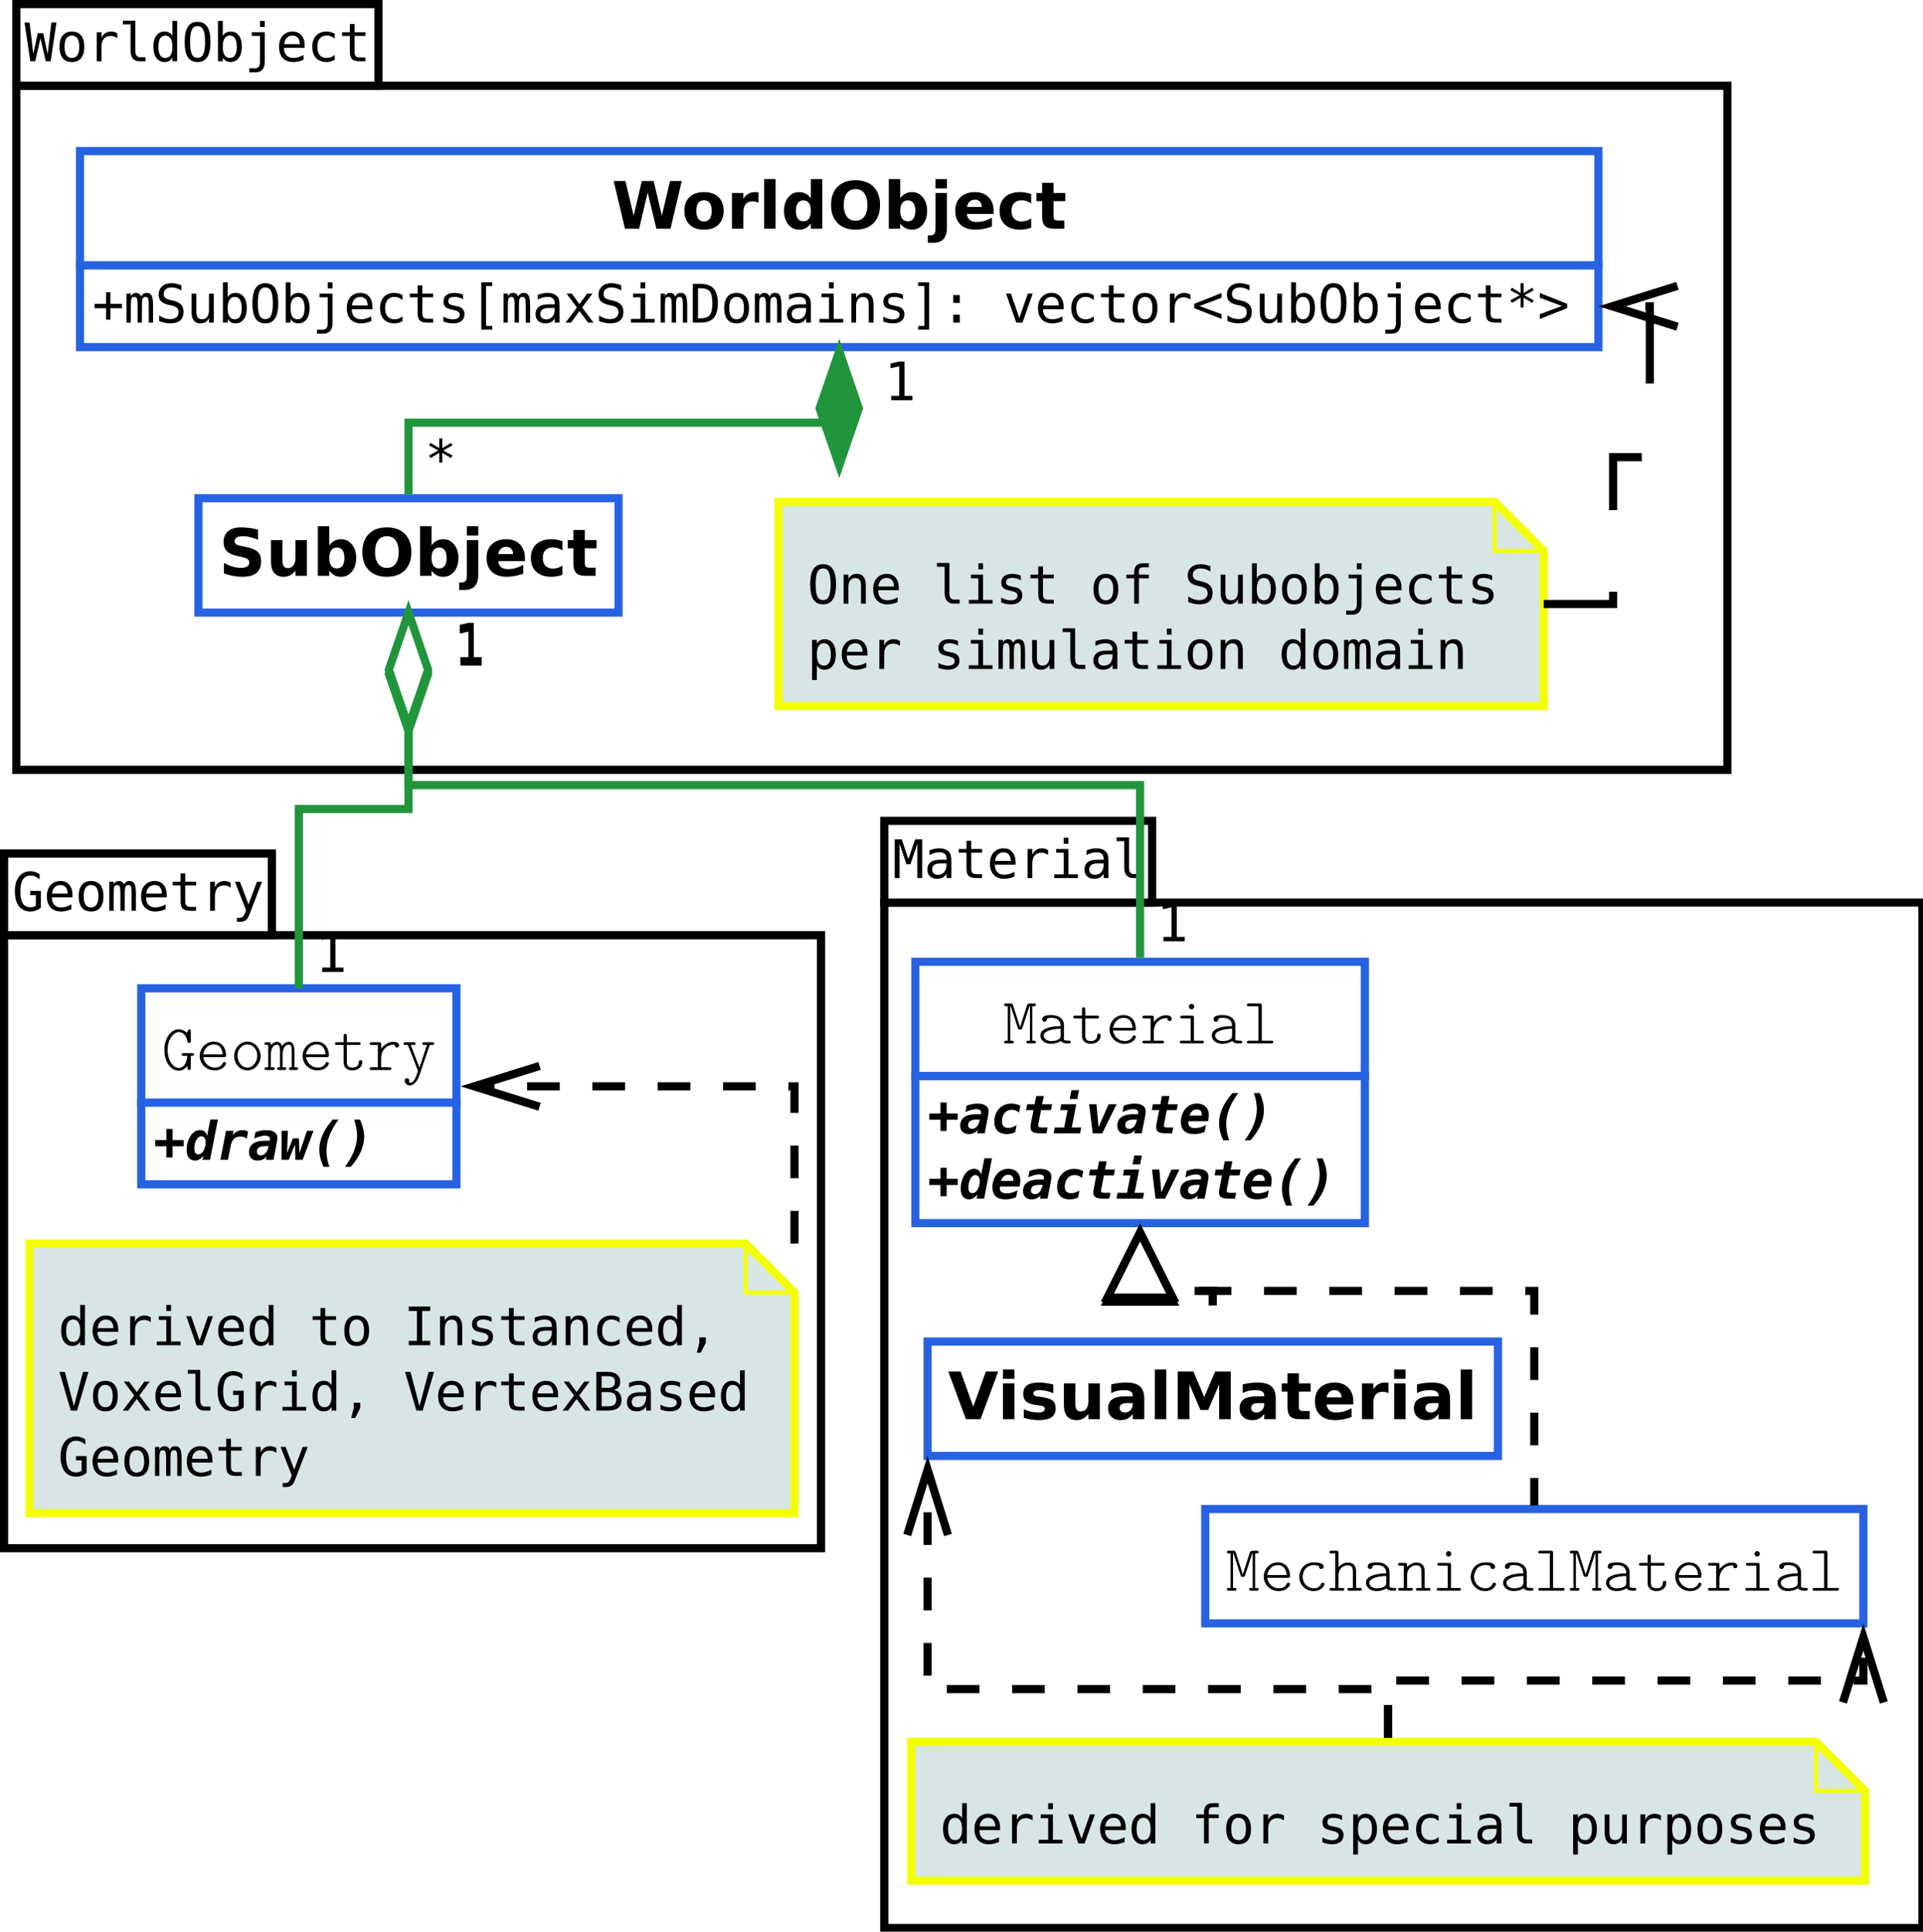 <?xml version="1.0" encoding="UTF-8"?>
<svg xmlns="http://www.w3.org/2000/svg" xmlns:xlink="http://www.w3.org/1999/xlink" width="471pt" height="473pt" viewBox="0 0 471 473" version="1.1">
<defs>
<g>
<symbol overflow="visible" id="glyph0-0">
<path style="stroke:none;" d="M 0 -9.484 L 1.25 -9.484 L 2.156 -1.781 L 3.234 -6.875 L 4.578 -6.875 L 5.672 -1.766 L 6.578 -9.484 L 7.828 -9.484 L 6.406 0 L 5.203 0 L 3.906 -5.625 L 2.625 0 L 1.422 0 Z M 0 -9.484 "/>
</symbol>
<symbol overflow="visible" id="glyph0-1">
<path style="stroke:none;" d="M 3.906 -6.297 C 3.312 -6.297 2.863 -6.062 2.562 -5.594 C 2.258 -5.133 2.109 -4.453 2.109 -3.547 C 2.109 -2.648 2.258 -1.969 2.562 -1.5 C 2.863 -1.039 3.312 -0.812 3.906 -0.812 C 4.508 -0.812 4.961 -1.039 5.266 -1.5 C 5.566 -1.969 5.719 -2.648 5.719 -3.547 C 5.719 -4.453 5.566 -5.133 5.266 -5.594 C 4.961 -6.062 4.508 -6.297 3.906 -6.297 Z M 3.906 -7.281 C 4.895 -7.281 5.648 -6.957 6.172 -6.312 C 6.691 -5.676 6.953 -4.754 6.953 -3.547 C 6.953 -2.336 6.691 -1.41 6.172 -0.766 C 5.648 -0.129 4.895 0.188 3.906 0.188 C 2.926 0.188 2.176 -0.129 1.656 -0.766 C 1.133 -1.41 0.875 -2.336 0.875 -3.547 C 0.875 -4.754 1.133 -5.676 1.656 -6.312 C 2.176 -6.957 2.926 -7.281 3.906 -7.281 Z M 3.906 -7.281 "/>
</symbol>
<symbol overflow="visible" id="glyph0-2">
<path style="stroke:none;" d="M 7.328 -5.641 C 7.078 -5.836 6.82 -5.977 6.562 -6.062 C 6.312 -6.156 6.031 -6.203 5.719 -6.203 C 4.988 -6.203 4.43 -5.973 4.047 -5.516 C 3.66 -5.055 3.469 -4.395 3.469 -3.531 L 3.469 0 L 2.297 0 L 2.297 -7.109 L 3.469 -7.109 L 3.469 -5.719 C 3.664 -6.219 3.969 -6.602 4.375 -6.875 C 4.781 -7.145 5.258 -7.281 5.812 -7.281 C 6.094 -7.281 6.359 -7.242 6.609 -7.172 C 6.859 -7.098 7.098 -6.988 7.328 -6.844 Z M 7.328 -5.641 "/>
</symbol>
<symbol overflow="visible" id="glyph0-3">
<path style="stroke:none;" d="M 4.062 -2.578 C 4.062 -2.055 4.156 -1.66 4.344 -1.391 C 4.539 -1.117 4.828 -0.984 5.203 -0.984 L 6.562 -0.984 L 6.562 0 L 5.078 0 C 4.379 0 3.836 -0.223 3.453 -0.672 C 3.078 -1.117 2.891 -1.754 2.891 -2.578 L 2.891 -9.031 L 1.016 -9.031 L 1.016 -9.953 L 4.062 -9.953 Z M 4.062 -2.578 "/>
</symbol>
<symbol overflow="visible" id="glyph0-4">
<path style="stroke:none;" d="M 5.453 -6.203 L 5.453 -9.875 L 6.609 -9.875 L 6.609 0 L 5.453 0 L 5.453 -0.891 C 5.254 -0.547 4.992 -0.281 4.672 -0.094 C 4.348 0.094 3.973 0.188 3.547 0.188 C 2.691 0.188 2.016 -0.145 1.516 -0.812 C 1.023 -1.477 0.781 -2.398 0.781 -3.578 C 0.781 -4.734 1.023 -5.641 1.516 -6.297 C 2.016 -6.953 2.691 -7.281 3.547 -7.281 C 3.973 -7.281 4.348 -7.188 4.672 -7 C 5.004 -6.82 5.266 -6.555 5.453 -6.203 Z M 2.016 -3.547 C 2.016 -2.641 2.156 -1.957 2.438 -1.5 C 2.727 -1.039 3.156 -0.812 3.719 -0.812 C 4.281 -0.812 4.707 -1.039 5 -1.5 C 5.301 -1.969 5.453 -2.648 5.453 -3.547 C 5.453 -4.453 5.301 -5.133 5 -5.594 C 4.707 -6.062 4.281 -6.297 3.719 -6.297 C 3.156 -6.297 2.727 -6.062 2.438 -5.594 C 2.156 -5.133 2.016 -4.453 2.016 -3.547 Z M 2.016 -3.547 "/>
</symbol>
<symbol overflow="visible" id="glyph0-5">
<path style="stroke:none;" d="M 5.75 -4.734 C 5.75 -6.117 5.602 -7.109 5.312 -7.703 C 5.031 -8.305 4.562 -8.609 3.906 -8.609 C 3.258 -8.609 2.789 -8.305 2.5 -7.703 C 2.219 -7.109 2.078 -6.117 2.078 -4.734 C 2.078 -3.336 2.219 -2.344 2.5 -1.75 C 2.789 -1.156 3.258 -0.859 3.906 -0.859 C 4.562 -0.859 5.031 -1.156 5.312 -1.75 C 5.602 -2.344 5.75 -3.336 5.75 -4.734 Z M 7.078 -4.734 C 7.078 -3.078 6.816 -1.844 6.297 -1.031 C 5.773 -0.219 4.977 0.188 3.906 0.188 C 2.832 0.188 2.035 -0.211 1.516 -1.016 C 1.004 -1.828 0.75 -3.066 0.75 -4.734 C 0.75 -6.391 1.008 -7.625 1.531 -8.438 C 2.051 -9.25 2.844 -9.656 3.906 -9.656 C 4.977 -9.656 5.773 -9.25 6.297 -8.438 C 6.816 -7.625 7.078 -6.391 7.078 -4.734 Z M 7.078 -4.734 "/>
</symbol>
<symbol overflow="visible" id="glyph0-6">
<path style="stroke:none;" d="M 5.828 -3.547 C 5.828 -4.453 5.68 -5.133 5.391 -5.594 C 5.109 -6.062 4.688 -6.297 4.125 -6.297 C 3.551 -6.297 3.117 -6.062 2.828 -5.594 C 2.535 -5.133 2.391 -4.453 2.391 -3.547 C 2.391 -2.648 2.535 -1.969 2.828 -1.5 C 3.117 -1.039 3.551 -0.812 4.125 -0.812 C 4.688 -0.812 5.109 -1.039 5.391 -1.5 C 5.68 -1.957 5.828 -2.641 5.828 -3.547 Z M 2.391 -6.203 C 2.578 -6.547 2.832 -6.812 3.156 -7 C 3.488 -7.188 3.867 -7.281 4.297 -7.281 C 5.16 -7.281 5.836 -6.953 6.328 -6.297 C 6.816 -5.641 7.062 -4.734 7.062 -3.578 C 7.062 -2.398 6.812 -1.477 6.312 -0.812 C 5.82 -0.145 5.148 0.188 4.297 0.188 C 3.867 0.188 3.492 0.094 3.172 -0.094 C 2.848 -0.281 2.586 -0.547 2.391 -0.891 L 2.391 0 L 1.219 0 L 1.219 -9.875 L 2.391 -9.875 Z M 2.391 -6.203 "/>
</symbol>
<symbol overflow="visible" id="glyph0-7">
<path style="stroke:none;" d="M 3.812 0.125 L 3.812 -6.203 L 1.797 -6.203 L 1.797 -7.109 L 4.984 -7.109 L 4.984 0.125 C 4.984 0.945 4.789 1.582 4.406 2.031 C 4.031 2.477 3.492 2.703 2.797 2.703 L 1.188 2.703 L 1.188 1.719 L 2.672 1.719 C 3.047 1.719 3.328 1.582 3.516 1.312 C 3.711 1.051 3.812 0.656 3.812 0.125 Z M 3.812 -9.875 L 4.984 -9.875 L 4.984 -8.391 L 3.812 -8.391 Z M 3.812 -9.875 "/>
</symbol>
<symbol overflow="visible" id="glyph0-8">
<path style="stroke:none;" d="M 7.062 -3.844 L 7.062 -3.281 L 2 -3.281 L 2 -3.234 C 2 -2.461 2.203 -1.863 2.609 -1.438 C 3.016 -1.02 3.582 -0.812 4.312 -0.812 C 4.688 -0.812 5.078 -0.867 5.484 -0.984 C 5.891 -1.098 6.32 -1.281 6.781 -1.531 L 6.781 -0.359 C 6.344 -0.18 5.914 -0.047 5.5 0.047 C 5.082 0.141 4.68 0.188 4.297 0.188 C 3.191 0.188 2.328 -0.141 1.703 -0.797 C 1.086 -1.461 0.781 -2.379 0.781 -3.547 C 0.781 -4.68 1.082 -5.586 1.688 -6.266 C 2.301 -6.941 3.113 -7.281 4.125 -7.281 C 5.031 -7.281 5.742 -6.973 6.266 -6.359 C 6.797 -5.742 7.062 -4.906 7.062 -3.844 Z M 5.891 -4.188 C 5.867 -4.875 5.703 -5.395 5.391 -5.75 C 5.086 -6.113 4.648 -6.297 4.078 -6.297 C 3.516 -6.297 3.051 -6.109 2.688 -5.734 C 2.32 -5.359 2.109 -4.844 2.047 -4.188 Z M 5.891 -4.188 "/>
</symbol>
<symbol overflow="visible" id="glyph0-9">
<path style="stroke:none;" d="M 6.734 -0.359 C 6.422 -0.18 6.098 -0.047 5.766 0.047 C 5.43 0.141 5.094 0.188 4.75 0.188 C 3.645 0.188 2.781 -0.141 2.156 -0.797 C 1.539 -1.461 1.234 -2.379 1.234 -3.547 C 1.234 -4.711 1.539 -5.625 2.156 -6.281 C 2.781 -6.945 3.645 -7.281 4.75 -7.281 C 5.094 -7.281 5.426 -7.234 5.75 -7.141 C 6.07 -7.055 6.398 -6.922 6.734 -6.734 L 6.734 -5.516 C 6.422 -5.785 6.109 -5.984 5.797 -6.109 C 5.492 -6.234 5.145 -6.297 4.75 -6.297 C 4.02 -6.297 3.457 -6.055 3.062 -5.578 C 2.664 -5.109 2.469 -4.43 2.469 -3.547 C 2.469 -2.672 2.664 -1.992 3.062 -1.516 C 3.457 -1.047 4.02 -0.812 4.75 -0.812 C 5.156 -0.812 5.52 -0.875 5.844 -1 C 6.164 -1.125 6.461 -1.316 6.734 -1.578 Z M 6.734 -0.359 "/>
</symbol>
<symbol overflow="visible" id="glyph0-10">
<path style="stroke:none;" d="M 3.891 -9.125 L 3.891 -7.109 L 6.547 -7.109 L 6.547 -6.203 L 3.891 -6.203 L 3.891 -2.344 C 3.891 -1.82 3.988 -1.457 4.188 -1.25 C 4.395 -1.039 4.742 -0.938 5.234 -0.938 L 6.547 -0.938 L 6.547 0 L 5.125 0 C 4.25 0 3.629 -0.172 3.266 -0.516 C 2.91 -0.867 2.734 -1.477 2.734 -2.344 L 2.734 -6.203 L 0.828 -6.203 L 0.828 -7.109 L 2.734 -7.109 L 2.734 -9.125 Z M 3.891 -9.125 "/>
</symbol>
<symbol overflow="visible" id="glyph0-11">
<path style="stroke:none;" d="M 7.016 -0.781 C 6.672 -0.469 6.281 -0.227 5.844 -0.062 C 5.414 0.102 4.953 0.188 4.453 0.188 C 3.254 0.188 2.316 -0.242 1.641 -1.109 C 0.973 -1.973 0.641 -3.18 0.641 -4.734 C 0.641 -6.273 0.977 -7.477 1.656 -8.344 C 2.332 -9.219 3.273 -9.656 4.484 -9.656 C 4.879 -9.656 5.258 -9.598 5.625 -9.484 C 5.988 -9.367 6.344 -9.195 6.688 -8.969 L 6.688 -7.656 C 6.344 -7.977 5.988 -8.219 5.625 -8.375 C 5.27 -8.531 4.891 -8.609 4.484 -8.609 C 3.648 -8.609 3.023 -8.285 2.609 -7.641 C 2.191 -6.992 1.984 -6.023 1.984 -4.734 C 1.984 -3.41 2.188 -2.43 2.594 -1.797 C 3 -1.172 3.617 -0.859 4.453 -0.859 C 4.734 -0.859 4.977 -0.891 5.188 -0.953 C 5.406 -1.016 5.602 -1.117 5.781 -1.266 L 5.781 -3.812 L 4.406 -3.812 L 4.406 -4.859 L 7.016 -4.859 Z M 7.016 -0.781 "/>
</symbol>
<symbol overflow="visible" id="glyph0-12">
<path style="stroke:none;" d="M 4.297 -6.391 C 4.43 -6.691 4.609 -6.914 4.828 -7.062 C 5.055 -7.207 5.328 -7.281 5.641 -7.281 C 6.211 -7.281 6.613 -7.055 6.844 -6.609 C 7.082 -6.172 7.203 -5.344 7.203 -4.125 L 7.203 0 L 6.141 0 L 6.141 -4.062 C 6.141 -5.07 6.082 -5.695 5.969 -5.938 C 5.852 -6.176 5.648 -6.297 5.359 -6.297 C 5.016 -6.297 4.781 -6.164 4.656 -5.906 C 4.531 -5.645 4.469 -5.031 4.469 -4.062 L 4.469 0 L 3.406 0 L 3.406 -4.062 C 3.406 -5.082 3.344 -5.707 3.219 -5.938 C 3.102 -6.176 2.891 -6.297 2.578 -6.297 C 2.266 -6.297 2.047 -6.164 1.922 -5.906 C 1.805 -5.645 1.75 -5.031 1.75 -4.062 L 1.75 0 L 0.688 0 L 0.688 -7.109 L 1.75 -7.109 L 1.75 -6.5 C 1.895 -6.75 2.07 -6.941 2.281 -7.078 C 2.488 -7.211 2.723 -7.281 2.984 -7.281 C 3.305 -7.281 3.57 -7.207 3.781 -7.062 C 4 -6.914 4.172 -6.691 4.297 -6.391 Z M 4.297 -6.391 "/>
</symbol>
<symbol overflow="visible" id="glyph0-13">
<path style="stroke:none;" d="M 5.453 -2.281 C 5.254 -1.789 5.004 -1.141 4.703 -0.328 C 4.285 0.785 4.004 1.469 3.859 1.719 C 3.66 2.039 3.414 2.285 3.125 2.453 C 2.832 2.617 2.492 2.703 2.109 2.703 L 1.172 2.703 L 1.172 1.734 L 1.859 1.734 C 2.203 1.734 2.469 1.629 2.656 1.422 C 2.852 1.223 3.102 0.711 3.406 -0.109 L 0.656 -7.109 L 1.891 -7.109 L 4 -1.547 L 6.078 -7.109 L 7.312 -7.109 Z M 5.453 -2.281 "/>
</symbol>
<symbol overflow="visible" id="glyph0-14">
<path style="stroke:none;" d="M 0.547 -9.484 L 2.266 -9.484 L 3.891 -4.656 L 5.547 -9.484 L 7.266 -9.484 L 7.266 0 L 6.078 0 L 6.078 -8.375 L 4.391 -3.375 L 3.422 -3.375 L 1.734 -8.375 L 1.734 0 L 0.547 0 Z M 0.547 -9.484 "/>
</symbol>
<symbol overflow="visible" id="glyph0-15">
<path style="stroke:none;" d="M 4.453 -3.578 L 4.062 -3.578 C 3.383 -3.578 2.875 -3.457 2.531 -3.219 C 2.188 -2.977 2.016 -2.617 2.016 -2.141 C 2.016 -1.711 2.141 -1.379 2.391 -1.141 C 2.648 -0.91 3.008 -0.797 3.469 -0.797 C 4.113 -0.797 4.617 -1.02 4.984 -1.469 C 5.359 -1.914 5.547 -2.531 5.547 -3.312 L 5.547 -3.578 Z M 6.719 -4.062 L 6.719 0 L 5.547 0 L 5.547 -1.047 C 5.297 -0.629 4.977 -0.316 4.594 -0.109 C 4.219 0.086 3.758 0.188 3.219 0.188 C 2.5 0.188 1.922 -0.016 1.484 -0.422 C 1.055 -0.836 0.844 -1.383 0.844 -2.062 C 0.844 -2.852 1.109 -3.453 1.641 -3.859 C 2.172 -4.273 2.953 -4.484 3.984 -4.484 L 5.547 -4.484 L 5.547 -4.672 C 5.547 -5.234 5.398 -5.645 5.109 -5.906 C 4.828 -6.164 4.379 -6.297 3.766 -6.297 C 3.359 -6.297 2.953 -6.238 2.547 -6.125 C 2.141 -6.008 1.742 -5.844 1.359 -5.625 L 1.359 -6.781 C 1.797 -6.945 2.211 -7.07 2.609 -7.156 C 3.004 -7.238 3.391 -7.281 3.766 -7.281 C 4.348 -7.281 4.848 -7.191 5.266 -7.016 C 5.68 -6.848 6.02 -6.586 6.281 -6.234 C 6.438 -6.023 6.547 -5.766 6.609 -5.453 C 6.68 -5.141 6.719 -4.676 6.719 -4.062 Z M 6.719 -4.062 "/>
</symbol>
<symbol overflow="visible" id="glyph0-16">
<path style="stroke:none;" d="M 1.625 -7.109 L 4.609 -7.109 L 4.609 -0.906 L 6.938 -0.906 L 6.938 0 L 1.125 0 L 1.125 -0.906 L 3.453 -0.906 L 3.453 -6.203 L 1.625 -6.203 Z M 3.453 -9.875 L 4.609 -9.875 L 4.609 -8.391 L 3.453 -8.391 Z M 3.453 -9.875 "/>
</symbol>
<symbol overflow="visible" id="glyph0-17">
<path style="stroke:none;" d="M 4.438 -7.438 L 4.438 -4.609 L 7.266 -4.609 L 7.266 -3.531 L 4.438 -3.531 L 4.438 -0.719 L 3.375 -0.719 L 3.375 -3.531 L 0.562 -3.531 L 0.562 -4.609 L 3.375 -4.609 L 3.375 -7.438 Z M 4.438 -7.438 "/>
</symbol>
<symbol overflow="visible" id="glyph0-18">
<path style="stroke:none;" d="M 6.422 -9.156 L 6.422 -7.859 C 6.035 -8.109 5.645 -8.297 5.25 -8.422 C 4.863 -8.547 4.469 -8.609 4.062 -8.609 C 3.457 -8.609 2.977 -8.469 2.625 -8.188 C 2.281 -7.906 2.109 -7.523 2.109 -7.047 C 2.109 -6.629 2.223 -6.305 2.453 -6.078 C 2.68 -5.859 3.113 -5.676 3.75 -5.531 L 4.422 -5.391 C 5.305 -5.18 5.953 -4.852 6.359 -4.406 C 6.766 -3.957 6.969 -3.352 6.969 -2.594 C 6.969 -1.688 6.688 -0.992 6.125 -0.516 C 5.57 -0.047 4.758 0.188 3.688 0.188 C 3.25 0.188 2.805 0.133 2.359 0.031 C 1.91 -0.062 1.457 -0.203 1 -0.391 L 1 -1.75 C 1.488 -1.438 1.945 -1.207 2.375 -1.062 C 2.812 -0.926 3.25 -0.859 3.688 -0.859 C 4.344 -0.859 4.848 -1.004 5.203 -1.297 C 5.566 -1.586 5.75 -1.988 5.75 -2.5 C 5.75 -2.977 5.625 -3.344 5.375 -3.594 C 5.125 -3.844 4.691 -4.035 4.078 -4.172 L 3.391 -4.328 C 2.516 -4.523 1.875 -4.82 1.469 -5.219 C 1.07 -5.625 0.875 -6.164 0.875 -6.844 C 0.875 -7.695 1.16 -8.379 1.734 -8.891 C 2.305 -9.398 3.062 -9.656 4 -9.656 C 4.363 -9.656 4.742 -9.613 5.141 -9.531 C 5.547 -9.445 5.973 -9.32 6.422 -9.156 Z M 6.422 -9.156 "/>
</symbol>
<symbol overflow="visible" id="glyph0-19">
<path style="stroke:none;" d="M 1.234 -2.688 L 1.234 -7.094 L 2.406 -7.094 L 2.406 -2.688 C 2.406 -2.051 2.516 -1.582 2.734 -1.281 C 2.961 -0.977 3.316 -0.828 3.797 -0.828 C 4.348 -0.828 4.77 -1.02 5.062 -1.406 C 5.352 -1.801 5.5 -2.359 5.5 -3.078 L 5.5 -7.094 L 6.672 -7.094 L 6.672 0 L 5.5 0 L 5.5 -1.062 C 5.289 -0.656 5.004 -0.344 4.641 -0.125 C 4.285 0.082 3.867 0.188 3.391 0.188 C 2.66 0.188 2.117 -0.051 1.766 -0.531 C 1.41 -1.008 1.234 -1.727 1.234 -2.688 Z M 1.234 -2.688 "/>
</symbol>
<symbol overflow="visible" id="glyph0-20">
<path style="stroke:none;" d="M 6.172 -6.859 L 6.172 -5.719 C 5.836 -5.914 5.5 -6.062 5.156 -6.156 C 4.82 -6.25 4.477 -6.297 4.125 -6.297 C 3.602 -6.297 3.211 -6.211 2.953 -6.047 C 2.691 -5.879 2.562 -5.617 2.562 -5.266 C 2.562 -4.941 2.656 -4.703 2.844 -4.547 C 3.039 -4.391 3.523 -4.238 4.297 -4.094 L 4.781 -4 C 5.352 -3.895 5.785 -3.676 6.078 -3.344 C 6.379 -3.008 6.531 -2.582 6.531 -2.062 C 6.531 -1.352 6.281 -0.801 5.781 -0.406 C 5.289 -0.008 4.598 0.188 3.703 0.188 C 3.359 0.188 2.992 0.148 2.609 0.078 C 2.223 0.004 1.805 -0.109 1.359 -0.266 L 1.359 -1.469 C 1.785 -1.238 2.195 -1.066 2.594 -0.953 C 3 -0.848 3.379 -0.797 3.734 -0.797 C 4.242 -0.797 4.641 -0.898 4.922 -1.109 C 5.211 -1.316 5.359 -1.609 5.359 -1.984 C 5.359 -2.523 4.836 -2.898 3.797 -3.109 L 3.75 -3.125 L 3.312 -3.219 C 2.633 -3.344 2.141 -3.562 1.828 -3.875 C 1.523 -4.188 1.375 -4.609 1.375 -5.141 C 1.375 -5.828 1.602 -6.352 2.062 -6.719 C 2.531 -7.094 3.191 -7.281 4.047 -7.281 C 4.422 -7.281 4.785 -7.242 5.141 -7.172 C 5.492 -7.109 5.836 -7.004 6.172 -6.859 Z M 6.172 -6.859 "/>
</symbol>
<symbol overflow="visible" id="glyph0-21">
<path style="stroke:none;" d="M 2.938 -9.875 L 5.625 -9.875 L 5.625 -8.969 L 4.109 -8.969 L 4.109 0.812 L 5.625 0.812 L 5.625 1.719 L 2.938 1.719 Z M 2.938 -9.875 "/>
</symbol>
<symbol overflow="visible" id="glyph0-22">
<path style="stroke:none;" d="M 7.094 -7.109 L 4.547 -3.703 L 7.344 0 L 6 0 L 3.906 -2.844 L 1.828 0 L 0.484 0 L 3.281 -3.703 L 0.734 -7.109 L 2.031 -7.109 L 3.906 -4.531 L 5.781 -7.109 Z M 7.094 -7.109 "/>
</symbol>
<symbol overflow="visible" id="glyph0-23">
<path style="stroke:none;" d="M 2.766 -1.047 C 3.848 -1.047 4.602 -1.312 5.031 -1.844 C 5.457 -2.375 5.672 -3.336 5.672 -4.734 C 5.672 -6.129 5.457 -7.094 5.031 -7.625 C 4.602 -8.156 3.848 -8.422 2.766 -8.422 L 2.156 -8.422 L 2.156 -1.047 Z M 2.797 -9.484 C 4.242 -9.484 5.305 -9.098 5.984 -8.328 C 6.672 -7.555 7.016 -6.359 7.016 -4.734 C 7.016 -3.109 6.672 -1.91 5.984 -1.141 C 5.305 -0.379 4.242 0 2.797 0 L 0.875 0 L 0.875 -9.484 Z M 2.797 -9.484 "/>
</symbol>
<symbol overflow="visible" id="glyph0-24">
<path style="stroke:none;" d="M 6.672 -4.406 L 6.672 0 L 5.5 0 L 5.5 -4.406 C 5.5 -5.039 5.383 -5.508 5.156 -5.812 C 4.938 -6.113 4.586 -6.266 4.109 -6.266 C 3.555 -6.266 3.133 -6.07 2.844 -5.688 C 2.551 -5.301 2.406 -4.742 2.406 -4.016 L 2.406 0 L 1.234 0 L 1.234 -7.109 L 2.406 -7.109 L 2.406 -6.047 C 2.613 -6.453 2.895 -6.758 3.25 -6.969 C 3.602 -7.176 4.023 -7.281 4.516 -7.281 C 5.234 -7.281 5.77 -7.039 6.125 -6.562 C 6.488 -6.094 6.672 -5.375 6.672 -4.406 Z M 6.672 -4.406 "/>
</symbol>
<symbol overflow="visible" id="glyph0-25">
<path style="stroke:none;" d="M 4.891 -9.875 L 4.891 1.719 L 2.203 1.719 L 2.203 0.812 L 3.719 0.812 L 3.719 -8.969 L 2.203 -8.969 L 2.203 -9.875 Z M 4.891 -9.875 "/>
</symbol>
<symbol overflow="visible" id="glyph0-26">
<path style="stroke:none;" d="M 3.109 -6.75 L 4.703 -6.75 L 4.703 -4.828 L 3.109 -4.828 Z M 3.109 -1.938 L 4.703 -1.938 L 4.703 0 L 3.109 0 Z M 3.109 -1.938 "/>
</symbol>
<symbol overflow="visible" id="glyph0-27">
<path style="stroke:none;" d=""/>
</symbol>
<symbol overflow="visible" id="glyph0-28">
<path style="stroke:none;" d="M 0.641 -7.109 L 1.844 -7.109 L 3.906 -1.141 L 5.984 -7.109 L 7.188 -7.109 L 4.672 0 L 3.156 0 Z M 0.641 -7.109 "/>
</symbol>
<symbol overflow="visible" id="glyph0-29">
<path style="stroke:none;" d="M 7.266 -6.094 L 1.875 -4.062 L 7.266 -2.062 L 7.266 -0.891 L 0.562 -3.547 L 0.562 -4.609 L 7.266 -7.25 Z M 7.266 -6.094 "/>
</symbol>
<symbol overflow="visible" id="glyph0-30">
<path style="stroke:none;" d="M 6.766 -7.922 L 4.5 -6.688 L 6.766 -5.453 L 6.406 -4.828 L 4.281 -6.109 L 4.281 -3.719 L 3.547 -3.719 L 3.547 -6.109 L 1.422 -4.828 L 1.047 -5.453 L 3.328 -6.688 L 1.047 -7.922 L 1.422 -8.547 L 3.547 -7.25 L 3.547 -9.656 L 4.281 -9.656 L 4.281 -7.25 L 6.406 -8.547 Z M 6.766 -7.922 "/>
</symbol>
<symbol overflow="visible" id="glyph0-31">
<path style="stroke:none;" d="M 0.562 -6.094 L 0.562 -7.25 L 7.266 -4.609 L 7.266 -3.547 L 0.562 -0.891 L 0.562 -2.062 L 5.953 -4.062 Z M 0.562 -6.094 "/>
</symbol>
<symbol overflow="visible" id="glyph0-32">
<path style="stroke:none;" d="M 1.719 -1.078 L 3.703 -1.078 L 3.703 -8.328 L 1.562 -7.844 L 1.562 -9 L 3.688 -9.484 L 4.984 -9.484 L 4.984 -1.078 L 6.938 -1.078 L 6.938 0 L 1.719 0 Z M 1.719 -1.078 "/>
</symbol>
<symbol overflow="visible" id="glyph0-33">
<path style="stroke:none;" d="M 6.75 -9.875 L 6.75 -8.906 L 5.422 -8.906 C 5.004 -8.906 4.711 -8.816 4.547 -8.641 C 4.379 -8.473 4.297 -8.172 4.297 -7.734 L 4.297 -7.109 L 6.75 -7.109 L 6.75 -6.203 L 4.297 -6.203 L 4.297 0 L 3.141 0 L 3.141 -6.203 L 1.234 -6.203 L 1.234 -7.109 L 3.141 -7.109 L 3.141 -7.609 C 3.141 -8.379 3.316 -8.945 3.672 -9.312 C 4.023 -9.688 4.582 -9.875 5.344 -9.875 Z M 6.75 -9.875 "/>
</symbol>
<symbol overflow="visible" id="glyph0-34">
<path style="stroke:none;" d="M 2.375 -0.891 L 2.375 2.703 L 1.203 2.703 L 1.203 -7.109 L 2.375 -7.109 L 2.375 -6.203 C 2.57 -6.555 2.832 -6.82 3.156 -7 C 3.477 -7.188 3.852 -7.281 4.281 -7.281 C 5.133 -7.281 5.805 -6.945 6.297 -6.281 C 6.785 -5.613 7.031 -4.691 7.031 -3.516 C 7.031 -2.367 6.785 -1.461 6.297 -0.797 C 5.805 -0.141 5.133 0.188 4.281 0.188 C 3.844 0.188 3.461 0.094 3.141 -0.094 C 2.816 -0.281 2.562 -0.547 2.375 -0.891 Z M 5.812 -3.547 C 5.812 -4.453 5.664 -5.133 5.375 -5.594 C 5.094 -6.062 4.672 -6.297 4.109 -6.297 C 3.535 -6.297 3.102 -6.062 2.812 -5.594 C 2.52 -5.133 2.375 -4.453 2.375 -3.547 C 2.375 -2.648 2.52 -1.969 2.812 -1.5 C 3.102 -1.039 3.535 -0.812 4.109 -0.812 C 4.672 -0.812 5.094 -1.039 5.375 -1.5 C 5.664 -1.957 5.812 -2.641 5.812 -3.547 Z M 5.812 -3.547 "/>
</symbol>
<symbol overflow="visible" id="glyph0-35">
<path style="stroke:none;" d="M 1.281 -9.484 L 6.531 -9.484 L 6.531 -8.391 L 4.547 -8.391 L 4.547 -1.078 L 6.531 -1.078 L 6.531 0 L 1.281 0 L 1.281 -1.078 L 3.266 -1.078 L 3.266 -8.391 L 1.281 -8.391 Z M 1.281 -9.484 "/>
</symbol>
<symbol overflow="visible" id="glyph0-36">
<path style="stroke:none;" d="M 3.188 -1.922 L 4.781 -1.922 L 4.781 -0.609 L 3.531 1.828 L 2.562 1.828 L 3.188 -0.609 Z M 3.188 -1.922 "/>
</symbol>
<symbol overflow="visible" id="glyph0-37">
<path style="stroke:none;" d="M 3.906 -1.078 L 6.141 -9.484 L 7.469 -9.484 L 4.688 0 L 3.141 0 L 0.359 -9.484 L 1.688 -9.484 Z M 3.906 -1.078 "/>
</symbol>
<symbol overflow="visible" id="glyph0-38">
<path style="stroke:none;" d="M 2.344 -4.531 L 2.344 -1.047 L 3.859 -1.047 C 4.609 -1.047 5.141 -1.176 5.453 -1.438 C 5.766 -1.695 5.922 -2.129 5.922 -2.734 C 5.922 -3.348 5.754 -3.801 5.422 -4.094 C 5.086 -4.383 4.566 -4.531 3.859 -4.531 Z M 2.344 -8.422 L 2.344 -5.562 L 3.828 -5.562 C 4.453 -5.562 4.898 -5.68 5.172 -5.922 C 5.453 -6.16 5.594 -6.547 5.594 -7.078 C 5.594 -7.547 5.457 -7.883 5.188 -8.094 C 4.914 -8.312 4.461 -8.422 3.828 -8.422 Z M 1.047 -9.484 L 3.859 -9.484 C 4.828 -9.484 5.57 -9.27 6.094 -8.844 C 6.625 -8.426 6.891 -7.836 6.891 -7.078 C 6.891 -6.492 6.75 -6.035 6.469 -5.703 C 6.195 -5.367 5.781 -5.16 5.219 -5.078 C 5.844 -4.984 6.332 -4.719 6.688 -4.281 C 7.039 -3.844 7.219 -3.285 7.219 -2.609 C 7.219 -1.742 6.938 -1.094 6.375 -0.656 C 5.812 -0.219 4.973 0 3.859 0 L 1.047 0 Z M 1.047 -9.484 "/>
</symbol>
<symbol overflow="visible" id="glyph1-0">
<path style="stroke:none;" d="M 0.484 -11.672 L 3.359 -11.672 L 5.375 -3.188 L 7.375 -11.672 L 10.281 -11.672 L 12.281 -3.188 L 14.297 -11.672 L 17.156 -11.672 L 14.406 0 L 10.938 0 L 8.812 -8.875 L 6.719 0 L 3.25 0 Z M 0.484 -11.672 "/>
</symbol>
<symbol overflow="visible" id="glyph1-1">
<path style="stroke:none;" d="M 5.516 -6.969 C 4.891 -6.969 4.414 -6.742 4.094 -6.297 C 3.77 -5.848 3.609 -5.207 3.609 -4.375 C 3.609 -3.531 3.77 -2.883 4.094 -2.438 C 4.414 -2 4.891 -1.781 5.516 -1.781 C 6.117 -1.781 6.582 -2 6.906 -2.438 C 7.227 -2.883 7.391 -3.531 7.391 -4.375 C 7.391 -5.207 7.227 -5.848 6.906 -6.297 C 6.582 -6.742 6.117 -6.969 5.516 -6.969 Z M 5.516 -8.969 C 7.016 -8.969 8.188 -8.562 9.031 -7.75 C 9.883 -6.938 10.312 -5.812 10.312 -4.375 C 10.312 -2.938 9.883 -1.805 9.031 -0.984 C 8.188 -0.172 7.016 0.234 5.516 0.234 C 4.004 0.234 2.82 -0.172 1.969 -0.984 C 1.113 -1.805 0.688 -2.938 0.688 -4.375 C 0.688 -5.812 1.113 -6.938 1.969 -7.75 C 2.82 -8.562 4.004 -8.969 5.516 -8.969 Z M 5.516 -8.969 "/>
</symbol>
<symbol overflow="visible" id="glyph1-2">
<path style="stroke:none;" d="M 7.844 -6.375 C 7.602 -6.488 7.359 -6.57 7.109 -6.625 C 6.867 -6.676 6.629 -6.703 6.391 -6.703 C 5.672 -6.703 5.113 -6.473 4.719 -6.016 C 4.332 -5.555 4.141 -4.895 4.141 -4.031 L 4.141 0 L 1.344 0 L 1.344 -8.75 L 4.141 -8.75 L 4.141 -7.312 C 4.504 -7.883 4.914 -8.301 5.375 -8.562 C 5.844 -8.832 6.406 -8.969 7.062 -8.969 C 7.156 -8.969 7.254 -8.961 7.359 -8.953 C 7.473 -8.941 7.633 -8.926 7.844 -8.906 Z M 7.844 -6.375 "/>
</symbol>
<symbol overflow="visible" id="glyph1-3">
<path style="stroke:none;" d="M 1.344 -12.156 L 4.141 -12.156 L 4.141 0 L 1.344 0 Z M 1.344 -12.156 "/>
</symbol>
<symbol overflow="visible" id="glyph1-4">
<path style="stroke:none;" d="M 7.297 -7.469 L 7.297 -12.156 L 10.109 -12.156 L 10.109 0 L 7.297 0 L 7.297 -1.266 C 6.91 -0.754 6.484 -0.375 6.016 -0.125 C 5.555 0.113 5.023 0.234 4.422 0.234 C 3.336 0.234 2.445 -0.191 1.75 -1.047 C 1.062 -1.91 0.719 -3.02 0.719 -4.375 C 0.719 -5.719 1.062 -6.816 1.75 -7.672 C 2.445 -8.535 3.336 -8.969 4.422 -8.969 C 5.023 -8.969 5.555 -8.844 6.016 -8.594 C 6.484 -8.352 6.91 -7.977 7.297 -7.469 Z M 5.453 -1.812 C 6.055 -1.812 6.516 -2.031 6.828 -2.469 C 7.141 -2.906 7.297 -3.539 7.297 -4.375 C 7.297 -5.207 7.141 -5.844 6.828 -6.281 C 6.516 -6.719 6.055 -6.938 5.453 -6.938 C 4.859 -6.938 4.406 -6.719 4.094 -6.281 C 3.781 -5.844 3.625 -5.207 3.625 -4.375 C 3.625 -3.539 3.781 -2.906 4.094 -2.469 C 4.406 -2.031 4.859 -1.812 5.453 -1.812 Z M 5.453 -1.812 "/>
</symbol>
<symbol overflow="visible" id="glyph1-5">
<path style="stroke:none;" d="M 6.797 -9.703 C 5.879 -9.703 5.164 -9.363 4.656 -8.688 C 4.156 -8.008 3.906 -7.055 3.906 -5.828 C 3.906 -4.598 4.156 -3.645 4.656 -2.969 C 5.164 -2.289 5.879 -1.953 6.797 -1.953 C 7.723 -1.953 8.438 -2.289 8.938 -2.969 C 9.445 -3.645 9.703 -4.598 9.703 -5.828 C 9.703 -7.055 9.445 -8.008 8.938 -8.688 C 8.438 -9.363 7.723 -9.703 6.797 -9.703 Z M 6.797 -11.875 C 8.672 -11.875 10.141 -11.336 11.203 -10.266 C 12.266 -9.191 12.797 -7.711 12.797 -5.828 C 12.797 -3.941 12.266 -2.457 11.203 -1.375 C 10.141 -0.301 8.672 0.234 6.797 0.234 C 4.93 0.234 3.461 -0.301 2.391 -1.375 C 1.328 -2.457 0.797 -3.941 0.797 -5.828 C 0.797 -7.711 1.328 -9.191 2.391 -10.266 C 3.461 -11.336 4.93 -11.875 6.797 -11.875 Z M 6.797 -11.875 "/>
</symbol>
<symbol overflow="visible" id="glyph1-6">
<path style="stroke:none;" d="M 6 -1.812 C 6.602 -1.812 7.062 -2.031 7.375 -2.469 C 7.688 -2.906 7.844 -3.539 7.844 -4.375 C 7.844 -5.207 7.688 -5.844 7.375 -6.281 C 7.062 -6.719 6.602 -6.938 6 -6.938 C 5.406 -6.938 4.945 -6.711 4.625 -6.266 C 4.301 -5.828 4.141 -5.195 4.141 -4.375 C 4.141 -3.539 4.301 -2.906 4.625 -2.469 C 4.945 -2.031 5.406 -1.812 6 -1.812 Z M 4.141 -7.469 C 4.523 -7.977 4.953 -8.352 5.422 -8.594 C 5.891 -8.844 6.43 -8.969 7.047 -8.969 C 8.117 -8.969 9 -8.535 9.688 -7.672 C 10.383 -6.816 10.734 -5.719 10.734 -4.375 C 10.734 -3.02 10.383 -1.91 9.688 -1.047 C 9 -0.191 8.117 0.234 7.047 0.234 C 6.43 0.234 5.891 0.113 5.422 -0.125 C 4.953 -0.375 4.523 -0.754 4.141 -1.266 L 4.141 0 L 1.344 0 L 1.344 -12.156 L 4.141 -12.156 Z M 4.141 -7.469 "/>
</symbol>
<symbol overflow="visible" id="glyph1-7">
<path style="stroke:none;" d="M 1.344 -8.75 L 4.141 -8.75 L 4.141 -0.156 C 4.141 1.02 3.859 1.914 3.297 2.531 C 2.734 3.145 1.922 3.453 0.859 3.453 L -0.531 3.453 L -0.531 1.625 L -0.047 1.625 C 0.484 1.625 0.848 1.504 1.047 1.266 C 1.242 1.023 1.344 0.551 1.344 -0.156 Z M 1.344 -12.156 L 4.141 -12.156 L 4.141 -9.875 L 1.344 -9.875 Z M 1.344 -12.156 "/>
</symbol>
<symbol overflow="visible" id="glyph1-8">
<path style="stroke:none;" d="M 10.078 -4.406 L 10.078 -3.609 L 3.547 -3.609 C 3.609 -2.953 3.844 -2.457 4.25 -2.125 C 4.656 -1.801 5.223 -1.641 5.953 -1.641 C 6.547 -1.641 7.148 -1.723 7.766 -1.891 C 8.379 -2.066 9.016 -2.332 9.672 -2.688 L 9.672 -0.531 C 9.004 -0.281 8.336 -0.094 7.672 0.031 C 7.016 0.164 6.359 0.234 5.703 0.234 C 4.117 0.234 2.883 -0.164 2 -0.969 C 1.125 -1.781 0.688 -2.914 0.688 -4.375 C 0.688 -5.801 1.117 -6.922 1.984 -7.734 C 2.848 -8.555 4.035 -8.969 5.547 -8.969 C 6.922 -8.969 8.02 -8.551 8.844 -7.719 C 9.664 -6.895 10.078 -5.789 10.078 -4.406 Z M 7.203 -5.328 C 7.203 -5.859 7.047 -6.285 6.734 -6.609 C 6.43 -6.941 6.031 -7.109 5.531 -7.109 C 4.988 -7.109 4.547 -6.953 4.203 -6.641 C 3.867 -6.336 3.66 -5.898 3.578 -5.328 Z M 7.203 -5.328 "/>
</symbol>
<symbol overflow="visible" id="glyph1-9">
<path style="stroke:none;" d="M 8.422 -8.484 L 8.422 -6.203 C 8.035 -6.461 7.648 -6.656 7.266 -6.781 C 6.891 -6.906 6.492 -6.969 6.078 -6.969 C 5.297 -6.969 4.688 -6.738 4.25 -6.281 C 3.82 -5.82 3.609 -5.188 3.609 -4.375 C 3.609 -3.551 3.82 -2.91 4.25 -2.453 C 4.688 -2.004 5.297 -1.781 6.078 -1.781 C 6.516 -1.781 6.93 -1.844 7.328 -1.969 C 7.723 -2.102 8.086 -2.297 8.422 -2.547 L 8.422 -0.266 C 7.984 -0.098 7.535 0.023 7.078 0.109 C 6.629 0.191 6.18 0.234 5.734 0.234 C 4.148 0.234 2.91 -0.172 2.016 -0.984 C 1.129 -1.797 0.688 -2.926 0.688 -4.375 C 0.688 -5.812 1.129 -6.938 2.016 -7.75 C 2.91 -8.562 4.148 -8.969 5.734 -8.969 C 6.191 -8.969 6.641 -8.926 7.078 -8.844 C 7.523 -8.758 7.973 -8.641 8.422 -8.484 Z M 8.422 -8.484 "/>
</symbol>
<symbol overflow="visible" id="glyph1-10">
<path style="stroke:none;" d="M 4.406 -11.234 L 4.406 -8.75 L 7.281 -8.75 L 7.281 -6.75 L 4.406 -6.75 L 4.406 -3.047 C 4.406 -2.641 4.484 -2.363 4.641 -2.219 C 4.805 -2.07 5.129 -2 5.609 -2 L 7.047 -2 L 7.047 0 L 4.641 0 C 3.535 0 2.754 -0.227 2.297 -0.688 C 1.836 -1.156 1.609 -1.941 1.609 -3.047 L 1.609 -6.75 L 0.219 -6.75 L 0.219 -8.75 L 1.609 -8.75 L 1.609 -11.234 Z M 4.406 -11.234 "/>
</symbol>
<symbol overflow="visible" id="glyph1-11">
<path style="stroke:none;" d="M 9.594 -11.297 L 9.594 -8.828 C 8.945 -9.117 8.316 -9.336 7.703 -9.484 C 7.098 -9.629 6.523 -9.703 5.984 -9.703 C 5.266 -9.703 4.734 -9.602 4.391 -9.406 C 4.047 -9.207 3.875 -8.898 3.875 -8.484 C 3.875 -8.172 3.988 -7.926 4.219 -7.75 C 4.457 -7.57 4.879 -7.422 5.484 -7.297 L 6.766 -7.047 C 8.066 -6.785 8.988 -6.391 9.531 -5.859 C 10.082 -5.328 10.359 -4.57 10.359 -3.594 C 10.359 -2.301 9.973 -1.336 9.203 -0.703 C 8.441 -0.078 7.281 0.234 5.719 0.234 C 4.977 0.234 4.234 0.16 3.484 0.016 C 2.742 -0.129 2 -0.336 1.25 -0.609 L 1.25 -3.156 C 2 -2.758 2.719 -2.457 3.406 -2.25 C 4.102 -2.051 4.773 -1.953 5.422 -1.953 C 6.078 -1.953 6.578 -2.062 6.922 -2.281 C 7.273 -2.5 7.453 -2.812 7.453 -3.219 C 7.453 -3.582 7.332 -3.863 7.094 -4.062 C 6.863 -4.258 6.395 -4.438 5.688 -4.594 L 4.516 -4.859 C 3.348 -5.109 2.492 -5.504 1.953 -6.047 C 1.422 -6.598 1.156 -7.336 1.156 -8.266 C 1.156 -9.422 1.531 -10.312 2.281 -10.938 C 3.031 -11.562 4.109 -11.875 5.516 -11.875 C 6.148 -11.875 6.805 -11.828 7.484 -11.734 C 8.16 -11.641 8.863 -11.492 9.594 -11.297 Z M 9.594 -11.297 "/>
</symbol>
<symbol overflow="visible" id="glyph1-12">
<path style="stroke:none;" d="M 1.25 -3.406 L 1.25 -8.75 L 4.062 -8.75 L 4.062 -7.875 C 4.062 -7.406 4.055 -6.812 4.047 -6.094 C 4.047 -5.375 4.047 -4.895 4.047 -4.656 C 4.047 -3.957 4.062 -3.453 4.094 -3.141 C 4.133 -2.828 4.203 -2.602 4.297 -2.469 C 4.41 -2.281 4.555 -2.133 4.734 -2.031 C 4.922 -1.938 5.133 -1.891 5.375 -1.891 C 5.957 -1.891 6.414 -2.113 6.75 -2.562 C 7.082 -3.008 7.25 -3.633 7.25 -4.438 L 7.25 -8.75 L 10.047 -8.75 L 10.047 0 L 7.25 0 L 7.25 -1.266 C 6.832 -0.754 6.383 -0.375 5.906 -0.125 C 5.438 0.113 4.922 0.234 4.359 0.234 C 3.348 0.234 2.578 -0.078 2.047 -0.703 C 1.516 -1.328 1.25 -2.227 1.25 -3.406 Z M 1.25 -3.406 "/>
</symbol>
<symbol overflow="visible" id="glyph1-13">
<path style="stroke:none;" d="M 0.078 -11.672 L 3.109 -11.672 L 6.203 -3.062 L 9.281 -11.672 L 12.312 -11.672 L 7.984 0 L 4.406 0 Z M 0.078 -11.672 "/>
</symbol>
<symbol overflow="visible" id="glyph1-14">
<path style="stroke:none;" d="M 1.344 -8.75 L 4.141 -8.75 L 4.141 0 L 1.344 0 Z M 1.344 -12.156 L 4.141 -12.156 L 4.141 -9.875 L 1.344 -9.875 Z M 1.344 -12.156 "/>
</symbol>
<symbol overflow="visible" id="glyph1-15">
<path style="stroke:none;" d="M 8.188 -8.484 L 8.188 -6.359 C 7.582 -6.609 7 -6.797 6.438 -6.922 C 5.883 -7.047 5.363 -7.109 4.875 -7.109 C 4.344 -7.109 3.945 -7.039 3.688 -6.906 C 3.426 -6.77 3.297 -6.566 3.297 -6.297 C 3.297 -6.066 3.395 -5.891 3.594 -5.766 C 3.789 -5.648 4.141 -5.566 4.641 -5.516 L 5.141 -5.438 C 6.566 -5.258 7.523 -4.961 8.016 -4.547 C 8.516 -4.129 8.766 -3.473 8.766 -2.578 C 8.766 -1.648 8.422 -0.945 7.734 -0.469 C 7.047 0 6.02 0.234 4.656 0.234 C 4.082 0.234 3.484 0.188 2.859 0.094 C 2.242 0 1.613 -0.141 0.969 -0.328 L 0.969 -2.453 C 1.52 -2.18 2.086 -1.977 2.672 -1.844 C 3.266 -1.707 3.863 -1.641 4.469 -1.641 C 5.008 -1.641 5.414 -1.711 5.688 -1.859 C 5.969 -2.016 6.109 -2.238 6.109 -2.531 C 6.109 -2.781 6.016 -2.969 5.828 -3.094 C 5.641 -3.219 5.258 -3.312 4.688 -3.375 L 4.203 -3.438 C 2.953 -3.594 2.078 -3.879 1.578 -4.297 C 1.078 -4.723 0.828 -5.367 0.828 -6.234 C 0.828 -7.16 1.145 -7.848 1.781 -8.297 C 2.414 -8.742 3.391 -8.969 4.703 -8.969 C 5.223 -8.969 5.766 -8.926 6.328 -8.844 C 6.898 -8.77 7.52 -8.648 8.188 -8.484 Z M 8.188 -8.484 "/>
</symbol>
<symbol overflow="visible" id="glyph1-16">
<path style="stroke:none;" d="M 5.266 -3.938 C 4.68 -3.938 4.242 -3.836 3.953 -3.641 C 3.66 -3.441 3.516 -3.148 3.516 -2.766 C 3.516 -2.41 3.629 -2.133 3.859 -1.938 C 4.098 -1.738 4.43 -1.641 4.859 -1.641 C 5.379 -1.641 5.816 -1.828 6.172 -2.203 C 6.535 -2.578 6.719 -3.051 6.719 -3.625 L 6.719 -3.938 Z M 9.547 -5 L 9.547 0 L 6.719 0 L 6.719 -1.297 C 6.344 -0.766 5.922 -0.375 5.453 -0.125 C 4.984 0.113 4.414 0.234 3.75 0.234 C 2.844 0.234 2.102 -0.031 1.531 -0.562 C 0.969 -1.094 0.688 -1.781 0.688 -2.625 C 0.688 -3.656 1.039 -4.41 1.75 -4.891 C 2.457 -5.367 3.566 -5.609 5.078 -5.609 L 6.719 -5.609 L 6.719 -5.828 C 6.719 -6.266 6.539 -6.586 6.188 -6.797 C 5.844 -7.004 5.301 -7.109 4.562 -7.109 C 3.969 -7.109 3.41 -7.047 2.891 -6.922 C 2.379 -6.805 1.898 -6.629 1.453 -6.391 L 1.453 -8.516 C 2.055 -8.66 2.66 -8.77 3.266 -8.844 C 3.867 -8.926 4.473 -8.969 5.078 -8.969 C 6.648 -8.969 7.785 -8.656 8.484 -8.031 C 9.191 -7.406 9.547 -6.395 9.547 -5 Z M 9.547 -5 "/>
</symbol>
<symbol overflow="visible" id="glyph1-17">
<path style="stroke:none;" d="M 1.469 -11.672 L 5.297 -11.672 L 7.953 -5.422 L 10.625 -11.672 L 14.453 -11.672 L 14.453 0 L 11.609 0 L 11.609 -8.531 L 8.922 -2.25 L 7.016 -2.25 L 4.328 -8.531 L 4.328 0 L 1.469 0 Z M 1.469 -11.672 "/>
</symbol>
<symbol overflow="visible" id="glyph2-0">
<path style="stroke:none;" d="M 7.906 -3.812 C 7.906 -4.125 7.562 -4.125 7.391 -4.125 L 5.406 -4.125 C 5.234 -4.125 4.906 -4.125 4.906 -3.812 C 4.906 -3.453 5.234 -3.453 5.406 -3.453 L 6.281 -3.453 C 6.062 -1.297 5.172 -0.5 4.219 -0.5 C 2.812 -0.5 1.453 -2.344 1.453 -4.875 C 1.453 -7.516 2.891 -9.281 4.234 -9.281 C 4.859 -9.281 6 -8.891 6.312 -6.891 C 6.359 -6.734 6.453 -6.641 6.703 -6.641 C 7.125 -6.641 7.125 -6.891 7.125 -7.156 L 7.125 -9.438 C 7.125 -9.625 7.125 -9.953 6.781 -9.953 C 6.547 -9.953 6.469 -9.781 6.172 -9.109 C 5.453 -9.734 4.828 -9.953 4.172 -9.953 C 2.25 -9.953 0.656 -7.781 0.656 -4.891 C 0.656 -1.969 2.266 0.172 4.172 0.172 C 5.062 0.172 5.719 -0.281 6.297 -0.969 C 6.297 -0.25 6.297 0 6.719 0 C 7.125 0 7.125 -0.281 7.125 -0.516 L 7.125 -3.453 C 7.578 -3.453 7.906 -3.453 7.906 -3.812 Z M 7.906 -3.812 "/>
</symbol>
<symbol overflow="visible" id="glyph2-1">
<path style="stroke:none;" d="M 7.359 -1.625 C 7.359 -1.938 7.031 -1.938 6.953 -1.938 C 6.766 -1.938 6.672 -1.922 6.609 -1.766 C 6.156 -0.75 5.203 -0.578 4.688 -0.578 C 3.375 -0.578 2.062 -1.453 1.75 -3.156 L 6.859 -3.156 C 7.141 -3.156 7.359 -3.156 7.359 -3.594 C 7.359 -5.391 6.375 -6.938 4.312 -6.938 C 2.453 -6.938 0.922 -5.359 0.922 -3.422 C 0.922 -1.484 2.531 0.094 4.578 0.094 C 6.609 0.094 7.359 -1.25 7.359 -1.625 Z M 6.547 -3.828 L 1.766 -3.828 C 2.047 -5.312 3.094 -6.266 4.312 -6.266 C 5.25 -6.266 6.375 -5.844 6.547 -3.828 Z M 6.547 -3.828 "/>
</symbol>
<symbol overflow="visible" id="glyph2-2">
<path style="stroke:none;" d="M 7.422 -3.406 C 7.422 -5.375 5.953 -6.938 4.188 -6.938 C 2.438 -6.938 0.953 -5.375 0.953 -3.406 C 0.953 -1.406 2.469 0.094 4.188 0.094 C 5.922 0.094 7.422 -1.422 7.422 -3.406 Z M 6.609 -3.516 C 6.609 -1.891 5.484 -0.578 4.188 -0.578 C 2.875 -0.578 1.781 -1.891 1.781 -3.516 C 1.781 -5.141 2.938 -6.266 4.188 -6.266 C 5.453 -6.266 6.609 -5.141 6.609 -3.516 Z M 6.609 -3.516 "/>
</symbol>
<symbol overflow="visible" id="glyph2-3">
<path style="stroke:none;" d="M 8.219 -0.344 C 8.219 -0.672 7.953 -0.672 7.312 -0.672 L 7.312 -4.844 C 7.312 -5.156 7.281 -6.891 5.984 -6.891 C 5.516 -6.891 4.891 -6.703 4.297 -5.875 C 3.969 -6.625 3.562 -6.891 3.094 -6.891 C 2.594 -6.891 2.172 -6.688 1.547 -6.109 C 1.5 -6.797 1.25 -6.797 1.031 -6.797 L 0.5 -6.797 C 0.312 -6.797 -0.016 -6.797 -0.016 -6.469 C -0.016 -6.125 0.25 -6.125 0.891 -6.125 L 0.891 -0.672 C 0.25 -0.672 -0.016 -0.672 -0.016 -0.344 C -0.016 0 0.344 0 0.5 0 L 1.953 0 C 2.141 0 2.469 0 2.469 -0.344 C 2.469 -0.672 2.188 -0.672 1.547 -0.672 L 1.547 -3.812 C 1.547 -5.406 2.281 -6.219 3.031 -6.219 C 3.453 -6.219 3.766 -5.938 3.766 -4.703 L 3.766 -0.672 C 3.359 -0.672 3.078 -0.672 3.078 -0.344 C 3.078 0 3.406 0 3.578 0 L 4.812 0 C 5.016 0 5.328 0 5.328 -0.344 C 5.328 -0.672 5.062 -0.672 4.422 -0.672 L 4.422 -3.812 C 4.422 -5.406 5.172 -6.219 5.922 -6.219 C 6.359 -6.219 6.656 -5.938 6.656 -4.703 L 6.656 -0.672 C 6.25 -0.672 5.969 -0.672 5.969 -0.344 C 5.969 0 6.297 0 6.484 0 L 7.719 0 C 7.891 0 8.219 0 8.219 -0.344 Z M 8.219 -0.344 "/>
</symbol>
<symbol overflow="visible" id="glyph2-4">
<path style="stroke:none;" d="M 7.125 -1.922 C 7.125 -2.141 7.125 -2.406 6.703 -2.406 C 6.297 -2.406 6.297 -2.141 6.297 -1.938 C 6.281 -0.766 5.234 -0.578 4.797 -0.578 C 3.359 -0.578 3.359 -1.547 3.359 -2.016 L 3.359 -6.125 L 6.234 -6.125 C 6.422 -6.125 6.734 -6.125 6.734 -6.453 C 6.734 -6.797 6.438 -6.797 6.234 -6.797 L 3.359 -6.797 L 3.359 -8.312 C 3.359 -8.547 3.359 -8.828 2.953 -8.828 C 2.562 -8.828 2.562 -8.562 2.562 -8.312 L 2.562 -6.797 L 0.938 -6.797 C 0.75 -6.797 0.438 -6.797 0.438 -6.453 C 0.438 -6.125 0.75 -6.125 0.922 -6.125 L 2.562 -6.125 L 2.562 -1.922 C 2.562 -0.453 3.594 0.094 4.719 0.094 C 5.859 0.094 7.125 -0.547 7.125 -1.922 Z M 7.125 -1.922 "/>
</symbol>
<symbol overflow="visible" id="glyph2-5">
<path style="stroke:none;" d="M 7.75 -6.031 C 7.75 -6.344 7.547 -6.891 6.344 -6.891 C 5.531 -6.891 4.531 -6.609 3.359 -5.281 L 3.359 -6.281 C 3.359 -6.672 3.297 -6.797 2.859 -6.797 L 1.062 -6.797 C 0.859 -6.797 0.562 -6.797 0.562 -6.469 C 0.562 -6.125 0.859 -6.125 1.062 -6.125 L 2.562 -6.125 L 2.562 -0.672 L 1.062 -0.672 C 0.859 -0.672 0.562 -0.672 0.562 -0.359 C 0.562 0 0.859 0 1.062 0 L 5.359 0 C 5.547 0 5.875 0 5.875 -0.344 C 5.875 -0.672 5.547 -0.672 5.359 -0.672 L 3.359 -0.672 L 3.359 -2.906 C 3.359 -4.547 4.406 -6.219 6.672 -6.219 C 6.672 -5.766 6.891 -5.484 7.219 -5.484 C 7.5 -5.484 7.75 -5.703 7.75 -6.031 Z M 7.75 -6.031 "/>
</symbol>
<symbol overflow="visible" id="glyph2-6">
<path style="stroke:none;" d="M 7.969 -6.453 C 7.969 -6.797 7.656 -6.797 7.469 -6.797 L 5.531 -6.797 C 5.359 -6.797 5.047 -6.797 5.047 -6.469 C 5.047 -6.125 5.344 -6.125 5.531 -6.125 L 6.172 -6.125 L 4.344 -0.562 L 2.219 -6.125 L 2.875 -6.125 C 3.062 -6.125 3.375 -6.125 3.375 -6.453 C 3.375 -6.797 3.078 -6.797 2.875 -6.797 L 0.938 -6.797 C 0.75 -6.797 0.453 -6.797 0.453 -6.453 C 0.453 -6.125 0.766 -6.125 0.938 -6.125 L 1.5 -6.125 C 1.5 -6.125 4 0.156 3.984 0.203 C 3.984 0.203 3.531 1.625 3.312 2.047 C 2.797 3.031 2.422 3.094 1.938 3.094 C 1.844 3.094 1.75 2.875 1.75 2.875 C 1.75 2.875 1.844 2.734 1.844 2.562 C 1.844 2.234 1.609 2.016 1.297 2.016 C 0.938 2.016 0.734 2.25 0.734 2.578 C 0.734 3.188 1.234 3.781 1.938 3.781 C 3.422 3.781 4.203 1.703 4.266 1.516 L 6.859 -6.125 L 7.469 -6.125 C 7.641 -6.125 7.969 -6.125 7.969 -6.453 Z M 7.969 -6.453 "/>
</symbol>
<symbol overflow="visible" id="glyph2-7">
<path style="stroke:none;" d="M 8.078 -0.344 C 8.078 -0.672 7.781 -0.672 7.203 -0.672 L 7.203 -9.109 C 7.781 -9.109 8.078 -9.109 8.078 -9.438 C 8.078 -9.781 7.766 -9.781 7.578 -9.781 L 6.656 -9.781 C 6.109 -9.781 5.984 -9.578 5.875 -9.234 L 4.203 -4.047 L 4.172 -4.047 L 2.438 -9.484 C 2.344 -9.797 1.906 -9.781 1.734 -9.781 L 0.797 -9.781 C 0.625 -9.781 0.297 -9.781 0.297 -9.438 C 0.297 -9.109 0.609 -9.109 1.188 -9.109 L 1.188 -0.672 C 0.609 -0.672 0.297 -0.672 0.297 -0.344 C 0.297 0 0.625 0 0.797 0 L 2.156 0 C 2.344 0 2.656 0 2.656 -0.344 C 2.656 -0.672 2.359 -0.672 1.797 -0.672 L 1.797 -9.109 L 1.906 -9.109 L 3.719 -3.578 C 3.781 -3.406 4.047 -3.375 4.188 -3.375 C 4.359 -3.375 4.656 -3.438 4.719 -3.641 L 6.5 -9.109 L 6.609 -9.109 L 6.609 -0.672 C 6.031 -0.672 5.734 -0.672 5.734 -0.344 C 5.734 0 6.047 0 6.219 0 L 7.578 0 C 7.766 0 8.078 0 8.078 -0.344 Z M 8.078 -0.344 "/>
</symbol>
<symbol overflow="visible" id="glyph2-8">
<path style="stroke:none;" d="M 8.203 -0.359 C 8.203 -0.672 7.891 -0.672 7.703 -0.672 C 7.047 -0.672 6.797 -0.766 6.547 -0.859 L 6.547 -4.547 C 6.547 -5.656 5.688 -6.938 3.438 -6.938 C 2.781 -6.938 1.203 -6.938 1.203 -5.906 C 1.203 -5.516 1.469 -5.312 1.781 -5.312 C 1.969 -5.312 2.344 -5.422 2.359 -5.906 C 2.359 -6.203 2.953 -6.266 3.453 -6.266 C 4.812 -6.266 5.734 -5.703 5.734 -4.25 C 2.766 -4.203 0.766 -3.469 0.766 -1.953 C 0.766 -0.875 1.766 0.094 3.344 0.094 C 3.922 0.094 4.906 -0.016 5.797 -0.594 C 6.203 0 6.953 0 7.531 0 C 7.891 0 8.203 0 8.203 -0.359 Z M 5.734 -2.047 C 5.734 -1.609 5.734 -1.219 4.984 -0.875 C 4.375 -0.578 3.578 -0.578 3.453 -0.578 C 2.312 -0.578 1.578 -1.234 1.578 -1.953 C 1.578 -2.797 3.047 -3.531 5.734 -3.609 Z M 5.734 -2.047 "/>
</symbol>
<symbol overflow="visible" id="glyph2-9">
<path style="stroke:none;" d="M 7.219 -0.344 C 7.219 -0.672 6.875 -0.672 6.703 -0.672 L 4.797 -0.672 L 4.797 -6.281 C 4.797 -6.672 4.734 -6.797 4.297 -6.797 L 1.953 -6.797 C 1.781 -6.797 1.438 -6.797 1.438 -6.469 C 1.438 -6.125 1.781 -6.125 1.953 -6.125 L 4 -6.125 L 4 -0.672 L 1.828 -0.672 C 1.625 -0.672 1.312 -0.672 1.312 -0.344 C 1.312 0 1.641 0 1.828 0 L 6.703 0 C 6.875 0 7.219 0 7.219 -0.344 Z M 4.859 -9.016 C 4.859 -9.391 4.578 -9.688 4.203 -9.688 C 3.844 -9.688 3.547 -9.391 3.547 -9.016 C 3.547 -8.641 3.844 -8.359 4.203 -8.359 C 4.578 -8.359 4.859 -8.641 4.859 -9.016 Z M 4.859 -9.016 "/>
</symbol>
<symbol overflow="visible" id="glyph2-10">
<path style="stroke:none;" d="M 7.422 -0.344 C 7.422 -0.672 7.125 -0.672 6.922 -0.672 L 4.609 -0.672 L 4.609 -9.266 C 4.609 -9.641 4.531 -9.781 4.109 -9.781 L 1.484 -9.781 C 1.297 -9.781 0.969 -9.781 0.969 -9.422 C 0.969 -9.109 1.312 -9.109 1.469 -9.109 L 3.797 -9.109 L 3.797 -0.672 L 1.484 -0.672 C 1.297 -0.672 0.969 -0.672 0.969 -0.344 C 0.969 0 1.312 0 1.469 0 L 6.922 0 C 7.109 0 7.422 0 7.422 -0.344 Z M 7.422 -0.344 "/>
</symbol>
<symbol overflow="visible" id="glyph2-11">
<path style="stroke:none;" d="M 7.406 -1.625 C 7.406 -1.938 7.062 -1.938 6.984 -1.938 C 6.828 -1.938 6.734 -1.922 6.656 -1.812 C 6.484 -1.438 6.094 -0.578 4.797 -0.578 C 3.312 -0.578 2.047 -1.812 2.047 -3.406 C 2.047 -4.25 2.531 -6.266 4.891 -6.266 C 5.312 -6.266 6.062 -6.125 6.062 -5.953 C 6.062 -5.5 6.297 -5.312 6.625 -5.312 C 6.922 -5.312 7.203 -5.531 7.203 -5.906 C 7.203 -6.844 5.578 -6.938 4.891 -6.938 C 2.172 -6.938 1.234 -4.797 1.234 -3.406 C 1.234 -1.516 2.719 0.094 4.703 0.094 C 6.844 0.094 7.406 -1.375 7.406 -1.625 Z M 7.406 -1.625 "/>
</symbol>
<symbol overflow="visible" id="glyph2-12">
<path style="stroke:none;" d="M 8.156 -0.344 C 8.156 -0.672 7.844 -0.672 7.641 -0.672 L 6.75 -0.672 L 6.75 -4.688 C 6.75 -6.219 5.984 -6.891 4.766 -6.891 C 3.734 -6.891 3.031 -6.375 2.438 -5.797 L 2.438 -9.266 C 2.438 -9.641 2.375 -9.781 1.938 -9.781 L 0.734 -9.781 C 0.547 -9.781 0.219 -9.781 0.219 -9.422 C 0.219 -9.109 0.547 -9.109 0.719 -9.109 L 1.625 -9.109 L 1.625 -0.672 L 0.734 -0.672 C 0.547 -0.672 0.219 -0.672 0.219 -0.344 C 0.219 0 0.547 0 0.719 0 L 3.344 0 C 3.516 0 3.844 0 3.844 -0.344 C 3.844 -0.672 3.516 -0.672 3.328 -0.672 L 2.438 -0.672 L 2.438 -3.781 C 2.438 -5.547 3.766 -6.219 4.672 -6.219 C 5.656 -6.219 5.953 -5.719 5.953 -4.594 L 5.953 -0.672 L 5.141 -0.672 C 4.938 -0.672 4.625 -0.672 4.625 -0.344 C 4.625 0 4.953 0 5.141 0 L 7.656 0 C 7.844 0 8.156 0 8.156 -0.344 Z M 8.156 -0.344 "/>
</symbol>
<symbol overflow="visible" id="glyph2-13">
<path style="stroke:none;" d="M 8.156 -0.344 C 8.156 -0.672 7.844 -0.672 7.641 -0.672 L 6.75 -0.672 L 6.75 -4.688 C 6.75 -6.219 5.984 -6.891 4.766 -6.891 C 3.734 -6.891 3.031 -6.375 2.438 -5.797 C 2.438 -6.594 2.438 -6.797 1.938 -6.797 L 0.734 -6.797 C 0.547 -6.797 0.219 -6.797 0.219 -6.453 C 0.219 -6.125 0.547 -6.125 0.719 -6.125 L 1.625 -6.125 L 1.625 -0.672 L 0.734 -0.672 C 0.547 -0.672 0.219 -0.672 0.219 -0.344 C 0.219 0 0.547 0 0.719 0 L 3.344 0 C 3.516 0 3.844 0 3.844 -0.344 C 3.844 -0.672 3.516 -0.672 3.328 -0.672 L 2.438 -0.672 L 2.438 -3.781 C 2.438 -5.547 3.766 -6.219 4.672 -6.219 C 5.656 -6.219 5.953 -5.719 5.953 -4.594 L 5.953 -0.672 L 5.141 -0.672 C 4.938 -0.672 4.625 -0.672 4.625 -0.344 C 4.625 0 4.953 0 5.141 0 L 7.656 0 C 7.844 0 8.156 0 8.156 -0.344 Z M 8.156 -0.344 "/>
</symbol>
<symbol overflow="visible" id="glyph3-0">
<path style="stroke:none;" d="M 4.672 -7.562 L 4.672 -4.844 L 7.391 -4.844 L 7.391 -3.328 L 4.672 -3.328 L 4.672 -0.578 L 3.156 -0.578 L 3.156 -3.328 L 0.422 -3.328 L 0.422 -4.844 L 3.156 -4.844 L 3.156 -7.562 Z M 4.672 -7.562 "/>
</symbol>
<symbol overflow="visible" id="glyph3-1">
<path style="stroke:none;" d="M 4.016 -5.766 C 3.547 -5.766 3.141 -5.461 2.797 -4.859 C 2.461 -4.266 2.297 -3.539 2.297 -2.688 C 2.297 -2.258 2.383 -1.926 2.562 -1.688 C 2.738 -1.457 2.977 -1.344 3.281 -1.344 C 3.77 -1.344 4.191 -1.633 4.547 -2.219 C 4.898 -2.801 5.078 -3.516 5.078 -4.359 C 5.078 -4.797 4.977 -5.141 4.781 -5.391 C 4.594 -5.641 4.336 -5.766 4.016 -5.766 Z M 5.422 -5.781 L 6.219 -9.875 L 8.078 -9.875 L 6.156 0 L 4.297 0 L 4.5 -1.047 C 4.219 -0.641 3.898 -0.332 3.547 -0.125 C 3.203 0.082 2.832 0.188 2.438 0.188 C 1.812 0.188 1.316 -0.047 0.953 -0.516 C 0.598 -0.984 0.422 -1.617 0.422 -2.422 C 0.422 -2.961 0.484 -3.504 0.609 -4.047 C 0.742 -4.598 0.93 -5.098 1.172 -5.547 C 1.461 -6.086 1.828 -6.516 2.266 -6.828 C 2.711 -7.141 3.188 -7.297 3.688 -7.297 C 4.156 -7.297 4.547 -7.16 4.859 -6.891 C 5.172 -6.617 5.359 -6.25 5.422 -5.781 Z M 5.422 -5.781 "/>
</symbol>
<symbol overflow="visible" id="glyph3-2">
<path style="stroke:none;" d="M 7.453 -5.172 C 7.242 -5.359 7.016 -5.492 6.766 -5.578 C 6.523 -5.66 6.242 -5.703 5.922 -5.703 C 5.223 -5.703 4.68 -5.516 4.297 -5.141 C 3.922 -4.773 3.648 -4.156 3.484 -3.281 L 2.844 0 L 0.984 0 L 2.375 -7.109 L 4.234 -7.109 L 4 -6 C 4.27 -6.406 4.613 -6.719 5.031 -6.938 C 5.445 -7.164 5.906 -7.281 6.406 -7.281 C 6.676 -7.281 6.926 -7.25 7.156 -7.188 C 7.395 -7.125 7.602 -7.035 7.781 -6.922 Z M 7.453 -5.172 "/>
</symbol>
<symbol overflow="visible" id="glyph3-3">
<path style="stroke:none;" d="M 4.375 -3.359 C 3.645 -3.359 3.102 -3.25 2.75 -3.031 C 2.406 -2.812 2.234 -2.473 2.234 -2.016 C 2.234 -1.742 2.316 -1.52 2.484 -1.344 C 2.66 -1.176 2.883 -1.094 3.156 -1.094 C 3.645 -1.094 4.055 -1.285 4.391 -1.672 C 4.734 -2.066 4.969 -2.629 5.094 -3.359 Z M 7.078 -4.062 L 6.297 0 L 4.438 0 L 4.609 -0.797 C 4.316 -0.473 3.988 -0.227 3.625 -0.062 C 3.258 0.102 2.844 0.188 2.375 0.188 C 1.738 0.188 1.234 0.004 0.859 -0.359 C 0.484 -0.734 0.297 -1.238 0.297 -1.875 C 0.297 -2.781 0.625 -3.473 1.281 -3.953 C 1.938 -4.43 2.883 -4.672 4.125 -4.672 L 5.359 -4.672 L 5.406 -4.984 C 5.414 -5.016 5.422 -5.039 5.422 -5.062 C 5.422 -5.082 5.422 -5.117 5.422 -5.172 C 5.422 -5.41 5.312 -5.594 5.094 -5.719 C 4.883 -5.852 4.57 -5.922 4.156 -5.922 C 3.812 -5.922 3.422 -5.859 2.984 -5.734 C 2.547 -5.609 2.078 -5.43 1.578 -5.203 L 1.875 -6.781 C 2.352 -6.945 2.801 -7.07 3.219 -7.156 C 3.645 -7.238 4.051 -7.281 4.438 -7.281 C 5.363 -7.281 6.062 -7.117 6.531 -6.797 C 7.008 -6.473 7.25 -6.004 7.25 -5.391 C 7.25 -5.223 7.234 -5.023 7.203 -4.797 C 7.172 -4.578 7.129 -4.332 7.078 -4.062 Z M 7.078 -4.062 "/>
</symbol>
<symbol overflow="visible" id="glyph3-4">
<path style="stroke:none;" d="M 0.609 -7.109 L 2.141 -7.109 L 1.922 -1.656 L 3.359 -5.25 L 4.828 -5.25 L 4.969 -1.656 L 6.812 -7.109 L 8.406 -7.109 L 5.75 0 L 3.984 0 L 3.859 -3.75 L 2.344 0 L 0.578 0 Z M 0.609 -7.109 "/>
</symbol>
<symbol overflow="visible" id="glyph3-5">
<path style="stroke:none;" d="M 6.844 -9.859 C 5.863 -8.547 5.125 -7.25 4.625 -5.969 C 4.133 -4.695 3.891 -3.441 3.891 -2.203 C 3.891 -1.586 3.945 -0.957 4.062 -0.312 C 4.176 0.332 4.359 1.008 4.609 1.719 L 3.172 1.719 C 2.828 0.988 2.566 0.273 2.391 -0.422 C 2.223 -1.117 2.141 -1.812 2.141 -2.5 C 2.141 -3.719 2.414 -4.941 2.969 -6.172 C 3.52 -7.41 4.336 -8.641 5.422 -9.859 Z M 6.844 -9.859 "/>
</symbol>
<symbol overflow="visible" id="glyph3-6">
<path style="stroke:none;" d="M 0.719 1.719 C 1.707 0.395 2.445 -0.898 2.938 -2.172 C 3.438 -3.453 3.688 -4.711 3.688 -5.953 C 3.688 -6.555 3.625 -7.18 3.5 -7.828 C 3.383 -8.484 3.207 -9.16 2.969 -9.859 L 4.391 -9.859 C 4.734 -9.141 4.988 -8.43 5.156 -7.734 C 5.332 -7.035 5.422 -6.344 5.422 -5.656 C 5.422 -4.426 5.145 -3.195 4.594 -1.969 C 4.051 -0.738 3.234 0.488 2.141 1.719 Z M 0.719 1.719 "/>
</symbol>
<symbol overflow="visible" id="glyph3-7">
<path style="stroke:none;" d="M 6.062 -0.234 C 5.738 -0.098 5.406 0.004 5.062 0.078 C 4.719 0.148 4.367 0.188 4.016 0.188 C 3.055 0.188 2.305 -0.07 1.766 -0.594 C 1.223 -1.125 0.953 -1.844 0.953 -2.75 C 0.953 -4.094 1.336 -5.18 2.109 -6.016 C 2.891 -6.859 3.906 -7.281 5.156 -7.281 C 5.57 -7.281 5.957 -7.234 6.312 -7.141 C 6.676 -7.055 7.02 -6.926 7.344 -6.75 L 7.016 -5.047 C 6.754 -5.297 6.477 -5.477 6.188 -5.594 C 5.895 -5.707 5.586 -5.766 5.266 -5.766 C 4.547 -5.766 3.957 -5.504 3.5 -4.984 C 3.051 -4.461 2.828 -3.781 2.828 -2.938 C 2.828 -2.395 2.957 -1.988 3.219 -1.719 C 3.477 -1.457 3.867 -1.328 4.391 -1.328 C 4.691 -1.328 5.008 -1.379 5.344 -1.484 C 5.676 -1.598 6.035 -1.766 6.422 -1.984 Z M 6.062 -0.234 "/>
</symbol>
<symbol overflow="visible" id="glyph3-8">
<path style="stroke:none;" d="M 5.391 -9.125 L 4.984 -7.109 L 7.422 -7.109 L 7.141 -5.688 L 4.719 -5.688 L 4.062 -2.312 C 4.039 -2.227 4.023 -2.156 4.016 -2.094 C 4.004 -2.031 4 -1.984 4 -1.953 C 4 -1.754 4.062 -1.613 4.188 -1.531 C 4.32 -1.457 4.555 -1.422 4.891 -1.422 L 6.312 -1.422 L 6.047 0 L 4.484 0 C 3.617 0 3.004 -0.113 2.641 -0.344 C 2.285 -0.582 2.109 -0.977 2.109 -1.531 C 2.109 -1.613 2.117 -1.727 2.141 -1.875 C 2.16 -2.02 2.188 -2.195 2.219 -2.406 L 2.859 -5.688 L 1.047 -5.688 L 1.312 -7.109 L 3.141 -7.109 L 3.516 -9.125 Z M 5.391 -9.125 "/>
</symbol>
<symbol overflow="visible" id="glyph3-9">
<path style="stroke:none;" d="M 1.969 -7.109 L 5.641 -7.109 L 4.531 -1.422 L 6.844 -1.422 L 6.578 0 L 0.094 0 L 0.359 -1.422 L 2.672 -1.422 L 3.516 -5.688 L 1.688 -5.688 Z M 4.453 -10.562 L 6.312 -10.562 L 5.891 -8.391 L 4.031 -8.391 Z M 4.453 -10.562 "/>
</symbol>
<symbol overflow="visible" id="glyph3-10">
<path style="stroke:none;" d="M 7.812 -7.109 L 4.312 0 L 1.969 0 L 1.094 -7.109 L 2.891 -7.109 L 3.391 -1.531 L 5.859 -7.109 Z M 7.812 -7.109 "/>
</symbol>
<symbol overflow="visible" id="glyph3-11">
<path style="stroke:none;" d="M 6.297 -0.344 C 5.898 -0.164 5.484 -0.035 5.047 0.047 C 4.609 0.141 4.156 0.188 3.688 0.188 C 2.645 0.188 1.848 -0.062 1.297 -0.562 C 0.754 -1.07 0.484 -1.805 0.484 -2.766 C 0.484 -3.359 0.578 -3.938 0.766 -4.5 C 0.953 -5.062 1.211 -5.547 1.547 -5.953 C 1.898 -6.391 2.32 -6.723 2.812 -6.953 C 3.312 -7.18 3.844 -7.297 4.406 -7.297 C 5.289 -7.297 6 -7.039 6.531 -6.531 C 7.062 -6.02 7.328 -5.348 7.328 -4.516 C 7.328 -4.328 7.312 -4.109 7.281 -3.859 C 7.258 -3.609 7.219 -3.305 7.156 -2.953 L 2.344 -2.953 C 2.332 -2.879 2.32 -2.812 2.312 -2.75 C 2.301 -2.688 2.297 -2.625 2.297 -2.562 C 2.297 -2.145 2.438 -1.828 2.719 -1.609 C 3.008 -1.391 3.43 -1.281 3.984 -1.281 C 4.441 -1.281 4.895 -1.348 5.344 -1.484 C 5.801 -1.617 6.227 -1.812 6.625 -2.062 Z M 5.562 -4.344 C 5.582 -4.406 5.594 -4.461 5.594 -4.516 C 5.602 -4.578 5.609 -4.629 5.609 -4.672 C 5.609 -5.035 5.5 -5.32 5.281 -5.531 C 5.062 -5.738 4.766 -5.844 4.391 -5.844 C 3.973 -5.844 3.613 -5.719 3.312 -5.469 C 3.008 -5.219 2.773 -4.844 2.609 -4.344 Z M 5.562 -4.344 "/>
</symbol>
</g>
</defs>
<g id="surface90632">
<rect x="0" y="0" width="471" height="473" style="fill:rgb(100%,100%,100%);fill-opacity:1;stroke:none;"/>
<path style="fill-rule:evenodd;fill:rgb(100%,100%,100%);fill-opacity:1;stroke-width:0.1;stroke-linecap:butt;stroke-linejoin:miter;stroke:rgb(0%,0%,0%);stroke-opacity:1;stroke-miterlimit:10;" d="M 0.545 1.295 L 21.5 1.295 L 21.5 9.67 L 0.545 9.67 Z M 0.545 1.295 " transform="matrix(20,0,0,20,-6.904,-4.9)"/>
<path style="fill-rule:evenodd;fill:rgb(100%,100%,100%);fill-opacity:1;stroke-width:0.1;stroke-linecap:butt;stroke-linejoin:miter;stroke:rgb(0%,0%,0%);stroke-opacity:1;stroke-miterlimit:10;" d="M 0.545 0.295 L 4.98 0.295 L 4.98 1.295 L 0.545 1.295 Z M 0.545 0.295 " transform="matrix(20,0,0,20,-6.904,-4.9)"/>
<g style="fill:rgb(0%,0%,0%);fill-opacity:1;">
  <use xlink:href="#glyph0-0" x="6" y="15"/>
  <use xlink:href="#glyph0-1" x="13.695" y="15"/>
  <use xlink:href="#glyph0-2" x="21.391" y="15"/>
  <use xlink:href="#glyph0-3" x="29.086" y="15"/>
  <use xlink:href="#glyph0-4" x="36.781" y="15"/>
  <use xlink:href="#glyph0-5" x="44.477" y="15"/>
  <use xlink:href="#glyph0-6" x="52.172" y="15"/>
  <use xlink:href="#glyph0-7" x="59.867" y="15"/>
  <use xlink:href="#glyph0-8" x="67.562" y="15"/>
  <use xlink:href="#glyph0-9" x="75.258" y="15"/>
  <use xlink:href="#glyph0-10" x="82.953" y="15"/>
</g>
<path style="fill-rule:evenodd;fill:rgb(100%,100%,100%);fill-opacity:1;stroke-width:0.1;stroke-linecap:butt;stroke-linejoin:miter;stroke:rgb(0%,0%,0%);stroke-opacity:1;stroke-miterlimit:10;" d="M 0.395 11.695 L 10.4 11.695 L 10.4 19.2 L 0.395 19.2 Z M 0.395 11.695 " transform="matrix(20,0,0,20,-6.904,-4.9)"/>
<path style="fill-rule:evenodd;fill:rgb(100%,100%,100%);fill-opacity:1;stroke-width:0.1;stroke-linecap:butt;stroke-linejoin:miter;stroke:rgb(0%,0%,0%);stroke-opacity:1;stroke-miterlimit:10;" d="M 0.395 10.695 L 3.675 10.695 L 3.675 11.695 L 0.395 11.695 Z M 0.395 10.695 " transform="matrix(20,0,0,20,-6.904,-4.9)"/>
<g style="fill:rgb(0%,0%,0%);fill-opacity:1;">
  <use xlink:href="#glyph0-11" x="3" y="223"/>
  <use xlink:href="#glyph0-8" x="10.695" y="223"/>
  <use xlink:href="#glyph0-1" x="18.391" y="223"/>
  <use xlink:href="#glyph0-12" x="26.086" y="223"/>
  <use xlink:href="#glyph0-8" x="33.781" y="223"/>
  <use xlink:href="#glyph0-10" x="41.477" y="223"/>
  <use xlink:href="#glyph0-2" x="49.172" y="223"/>
  <use xlink:href="#glyph0-13" x="56.867" y="223"/>
</g>
<path style="fill-rule:evenodd;fill:rgb(100%,100%,100%);fill-opacity:1;stroke-width:0.1;stroke-linecap:butt;stroke-linejoin:miter;stroke:rgb(0%,0%,0%);stroke-opacity:1;stroke-miterlimit:10;" d="M 11.175 11.295 L 23.888 11.295 L 23.888 23.85 L 11.175 23.85 Z M 11.175 11.295 " transform="matrix(20,0,0,20,-6.904,-4.9)"/>
<path style="fill-rule:evenodd;fill:rgb(100%,100%,100%);fill-opacity:1;stroke-width:0.1;stroke-linecap:butt;stroke-linejoin:miter;stroke:rgb(0%,0%,0%);stroke-opacity:1;stroke-miterlimit:10;" d="M 11.175 10.295 L 14.455 10.295 L 14.455 11.295 L 11.175 11.295 Z M 11.175 10.295 " transform="matrix(20,0,0,20,-6.904,-4.9)"/>
<g style="fill:rgb(0%,0%,0%);fill-opacity:1;">
  <use xlink:href="#glyph0-14" x="218.598" y="215"/>
  <use xlink:href="#glyph0-15" x="226.293" y="215"/>
  <use xlink:href="#glyph0-10" x="233.988" y="215"/>
  <use xlink:href="#glyph0-8" x="241.684" y="215"/>
  <use xlink:href="#glyph0-2" x="249.379" y="215"/>
  <use xlink:href="#glyph0-16" x="257.074" y="215"/>
  <use xlink:href="#glyph0-15" x="264.77" y="215"/>
  <use xlink:href="#glyph0-3" x="272.465" y="215"/>
</g>
<path style="fill-rule:evenodd;fill:rgb(100%,100%,100%);fill-opacity:1;stroke-width:0.1;stroke-linecap:butt;stroke-linejoin:miter;stroke:rgb(15.294%,38.431%,89.02%);stroke-opacity:1;stroke-miterlimit:10;" d="M 1.325 2.095 L 19.92 2.095 L 19.92 3.495 L 1.325 3.495 Z M 1.325 2.095 " transform="matrix(20,0,0,20,-6.904,-4.9)"/>
<g style="fill:rgb(0%,0%,0%);fill-opacity:1;">
  <use xlink:href="#glyph1-0" x="149.824" y="56"/>
  <use xlink:href="#glyph1-1" x="166.934" y="56"/>
  <use xlink:href="#glyph1-2" x="177.93" y="56"/>
  <use xlink:href="#glyph1-3" x="185.82" y="56"/>
  <use xlink:href="#glyph1-4" x="191.309" y="56"/>
  <use xlink:href="#glyph1-5" x="202.754" y="56"/>
  <use xlink:href="#glyph1-6" x="216.348" y="56"/>
  <use xlink:href="#glyph1-7" x="227.793" y="56"/>
  <use xlink:href="#glyph1-8" x="233.281" y="56"/>
  <use xlink:href="#glyph1-9" x="244.141" y="56"/>
  <use xlink:href="#glyph1-10" x="253.633" y="56"/>
</g>
<path style="fill-rule:evenodd;fill:rgb(100%,100%,100%);fill-opacity:1;stroke-width:0.1;stroke-linecap:butt;stroke-linejoin:miter;stroke:rgb(15.294%,38.431%,89.02%);stroke-opacity:1;stroke-miterlimit:10;" d="M 1.325 3.495 L 19.92 3.495 L 19.92 4.495 L 1.325 4.495 Z M 1.325 3.495 " transform="matrix(20,0,0,20,-6.904,-4.9)"/>
<g style="fill:rgb(0%,0%,0%);fill-opacity:1;">
  <use xlink:href="#glyph0-17" x="22.598" y="79"/>
  <use xlink:href="#glyph0-12" x="30.293" y="79"/>
  <use xlink:href="#glyph0-18" x="37.988" y="79"/>
  <use xlink:href="#glyph0-19" x="45.684" y="79"/>
  <use xlink:href="#glyph0-6" x="53.379" y="79"/>
  <use xlink:href="#glyph0-5" x="61.074" y="79"/>
  <use xlink:href="#glyph0-6" x="68.77" y="79"/>
  <use xlink:href="#glyph0-7" x="76.465" y="79"/>
  <use xlink:href="#glyph0-8" x="84.16" y="79"/>
  <use xlink:href="#glyph0-9" x="91.855" y="79"/>
  <use xlink:href="#glyph0-10" x="99.551" y="79"/>
  <use xlink:href="#glyph0-20" x="107.246" y="79"/>
  <use xlink:href="#glyph0-21" x="114.941" y="79"/>
  <use xlink:href="#glyph0-12" x="122.637" y="79"/>
  <use xlink:href="#glyph0-15" x="130.332" y="79"/>
  <use xlink:href="#glyph0-22" x="138.027" y="79"/>
  <use xlink:href="#glyph0-18" x="145.723" y="79"/>
  <use xlink:href="#glyph0-16" x="153.418" y="79"/>
  <use xlink:href="#glyph0-12" x="161.113" y="79"/>
  <use xlink:href="#glyph0-23" x="168.809" y="79"/>
  <use xlink:href="#glyph0-1" x="176.504" y="79"/>
  <use xlink:href="#glyph0-12" x="184.199" y="79"/>
  <use xlink:href="#glyph0-15" x="191.895" y="79"/>
  <use xlink:href="#glyph0-16" x="199.59" y="79"/>
  <use xlink:href="#glyph0-24" x="207.285" y="79"/>
  <use xlink:href="#glyph0-20" x="214.98" y="79"/>
  <use xlink:href="#glyph0-25" x="222.676" y="79"/>
  <use xlink:href="#glyph0-26" x="230.371" y="79"/>
  <use xlink:href="#glyph0-27" x="238.066" y="79"/>
  <use xlink:href="#glyph0-28" x="245.762" y="79"/>
  <use xlink:href="#glyph0-8" x="253.457" y="79"/>
  <use xlink:href="#glyph0-9" x="261.152" y="79"/>
  <use xlink:href="#glyph0-10" x="268.848" y="79"/>
  <use xlink:href="#glyph0-1" x="276.543" y="79"/>
  <use xlink:href="#glyph0-2" x="284.238" y="79"/>
  <use xlink:href="#glyph0-29" x="291.934" y="79"/>
  <use xlink:href="#glyph0-18" x="299.629" y="79"/>
  <use xlink:href="#glyph0-19" x="307.324" y="79"/>
  <use xlink:href="#glyph0-6" x="315.02" y="79"/>
  <use xlink:href="#glyph0-5" x="322.715" y="79"/>
  <use xlink:href="#glyph0-6" x="330.41" y="79"/>
  <use xlink:href="#glyph0-7" x="338.105" y="79"/>
  <use xlink:href="#glyph0-8" x="345.801" y="79"/>
  <use xlink:href="#glyph0-9" x="353.496" y="79"/>
  <use xlink:href="#glyph0-10" x="361.191" y="79"/>
  <use xlink:href="#glyph0-30" x="368.887" y="79"/>
  <use xlink:href="#glyph0-31" x="376.582" y="79"/>
</g>
<path style="fill-rule:evenodd;fill:rgb(100%,100%,100%);fill-opacity:1;stroke-width:0.1;stroke-linecap:butt;stroke-linejoin:miter;stroke:rgb(15.294%,38.431%,89.02%);stroke-opacity:1;stroke-miterlimit:10;" d="M 2.775 6.345 L 7.92 6.345 L 7.92 7.745 L 2.775 7.745 Z M 2.775 6.345 " transform="matrix(20,0,0,20,-6.904,-4.9)"/>
<g style="fill:rgb(0%,0%,0%);fill-opacity:1;">
  <use xlink:href="#glyph1-11" x="53.602" y="141"/>
  <use xlink:href="#glyph1-12" x="65.125" y="141"/>
  <use xlink:href="#glyph1-6" x="76.512" y="141"/>
  <use xlink:href="#glyph1-5" x="87.957" y="141"/>
  <use xlink:href="#glyph1-6" x="101.551" y="141"/>
  <use xlink:href="#glyph1-7" x="112.996" y="141"/>
  <use xlink:href="#glyph1-8" x="118.484" y="141"/>
  <use xlink:href="#glyph1-9" x="129.344" y="141"/>
  <use xlink:href="#glyph1-10" x="138.836" y="141"/>
</g>
<path style="fill:none;stroke-width:0.1;stroke-linecap:butt;stroke-linejoin:miter;stroke:rgb(12.941%,58.431%,23.529%);stroke-opacity:1;stroke-miterlimit:10;" d="M 10.623 5.804 L 10.623 5.42 L 5.348 5.42 L 5.348 6.295 " transform="matrix(20,0,0,20,-6.904,-4.9)"/>
<path style="fill-rule:evenodd;fill:rgb(12.941%,58.431%,23.529%);fill-opacity:1;stroke-width:0.1;stroke-linecap:butt;stroke-linejoin:miter;stroke:rgb(12.941%,58.431%,23.529%);stroke-opacity:1;stroke-miterlimit:10;" d="M 10.623 4.545 L 10.863 5.245 L 10.623 5.945 L 10.382 5.245 Z M 10.623 4.545 " transform="matrix(20,0,0,20,-6.904,-4.9)"/>
<g style="fill:rgb(0%,0%,0%);fill-opacity:1;">
  <use xlink:href="#glyph0-32" x="216.547" y="98.008"/>
</g>
<g style="fill:rgb(0%,0%,0%);fill-opacity:1;">
  <use xlink:href="#glyph0-30" x="104.047" y="116.992"/>
</g>
<path style="fill-rule:evenodd;fill:rgb(84.706%,89.804%,89.804%);fill-opacity:1;stroke-width:0.1;stroke-linecap:butt;stroke-linejoin:miter;stroke:rgb(95.294%,100%,0%);stroke-opacity:1;stroke-miterlimit:10;" d="M 9.88 6.39 L 18.65 6.39 L 19.25 6.99 L 19.25 8.89 L 9.88 8.89 Z M 9.88 6.39 " transform="matrix(20,0,0,20,-6.904,-4.9)"/>
<path style="fill:none;stroke-width:0.05;stroke-linecap:butt;stroke-linejoin:miter;stroke:rgb(95.294%,100%,0%);stroke-opacity:1;stroke-miterlimit:10;" d="M 18.65 6.39 L 18.65 6.99 L 19.25 6.99 " transform="matrix(20,0,0,20,-6.904,-4.9)"/>
<g style="fill:rgb(0%,0%,0%);fill-opacity:1;">
  <use xlink:href="#glyph0-5" x="197.695" y="147.801"/>
  <use xlink:href="#glyph0-24" x="205.391" y="147.801"/>
  <use xlink:href="#glyph0-8" x="213.086" y="147.801"/>
  <use xlink:href="#glyph0-27" x="220.781" y="147.801"/>
  <use xlink:href="#glyph0-3" x="228.477" y="147.801"/>
  <use xlink:href="#glyph0-16" x="236.172" y="147.801"/>
  <use xlink:href="#glyph0-20" x="243.867" y="147.801"/>
  <use xlink:href="#glyph0-10" x="251.562" y="147.801"/>
  <use xlink:href="#glyph0-27" x="259.258" y="147.801"/>
  <use xlink:href="#glyph0-1" x="266.953" y="147.801"/>
  <use xlink:href="#glyph0-33" x="274.648" y="147.801"/>
  <use xlink:href="#glyph0-27" x="282.344" y="147.801"/>
  <use xlink:href="#glyph0-18" x="290.039" y="147.801"/>
  <use xlink:href="#glyph0-19" x="297.734" y="147.801"/>
  <use xlink:href="#glyph0-6" x="305.43" y="147.801"/>
  <use xlink:href="#glyph0-1" x="313.125" y="147.801"/>
  <use xlink:href="#glyph0-6" x="320.82" y="147.801"/>
  <use xlink:href="#glyph0-7" x="328.516" y="147.801"/>
  <use xlink:href="#glyph0-8" x="336.211" y="147.801"/>
  <use xlink:href="#glyph0-9" x="343.906" y="147.801"/>
  <use xlink:href="#glyph0-10" x="351.602" y="147.801"/>
  <use xlink:href="#glyph0-20" x="359.297" y="147.801"/>
</g>
<g style="fill:rgb(0%,0%,0%);fill-opacity:1;">
  <use xlink:href="#glyph0-34" x="197.695" y="163.801"/>
  <use xlink:href="#glyph0-8" x="205.391" y="163.801"/>
  <use xlink:href="#glyph0-2" x="213.086" y="163.801"/>
  <use xlink:href="#glyph0-27" x="220.781" y="163.801"/>
  <use xlink:href="#glyph0-20" x="228.477" y="163.801"/>
  <use xlink:href="#glyph0-16" x="236.172" y="163.801"/>
  <use xlink:href="#glyph0-12" x="243.867" y="163.801"/>
  <use xlink:href="#glyph0-19" x="251.562" y="163.801"/>
  <use xlink:href="#glyph0-3" x="259.258" y="163.801"/>
  <use xlink:href="#glyph0-15" x="266.953" y="163.801"/>
  <use xlink:href="#glyph0-10" x="274.648" y="163.801"/>
  <use xlink:href="#glyph0-16" x="282.344" y="163.801"/>
  <use xlink:href="#glyph0-1" x="290.039" y="163.801"/>
  <use xlink:href="#glyph0-24" x="297.734" y="163.801"/>
  <use xlink:href="#glyph0-27" x="305.43" y="163.801"/>
  <use xlink:href="#glyph0-4" x="313.125" y="163.801"/>
  <use xlink:href="#glyph0-1" x="320.82" y="163.801"/>
  <use xlink:href="#glyph0-12" x="328.516" y="163.801"/>
  <use xlink:href="#glyph0-15" x="336.211" y="163.801"/>
  <use xlink:href="#glyph0-16" x="343.906" y="163.801"/>
  <use xlink:href="#glyph0-24" x="351.602" y="163.801"/>
</g>
<path style="fill:none;stroke-width:0.1;stroke-linecap:butt;stroke-linejoin:miter;stroke:rgb(0%,0%,0%);stroke-opacity:1;stroke-dasharray:1,1;stroke-miterlimit:10;" d="M 19.25 7.64 L 20.1 7.64 L 20.1 5.842 L 20.55 5.842 L 20.55 3.995 L 20.255 3.995 " transform="matrix(20,0,0,20,-6.904,-4.9)"/>
<path style="fill:none;stroke-width:0.1;stroke-linecap:butt;stroke-linejoin:miter;stroke:rgb(0%,0%,0%);stroke-opacity:1;stroke-miterlimit:10;" d="M 20.888 3.745 L 20.088 3.995 L 20.888 4.245 " transform="matrix(20,0,0,20,-6.904,-4.9)"/>
<path style="fill-rule:evenodd;fill:rgb(100%,100%,100%);fill-opacity:1;stroke-width:0.1;stroke-linecap:butt;stroke-linejoin:miter;stroke:rgb(15.294%,38.431%,89.02%);stroke-opacity:1;stroke-miterlimit:10;" d="M 2.075 12.345 L 5.935 12.345 L 5.935 13.745 L 2.075 13.745 Z M 2.075 12.345 " transform="matrix(20,0,0,20,-6.904,-4.9)"/>
<g style="fill:rgb(0%,0%,0%);fill-opacity:1;">
  <use xlink:href="#glyph2-0" x="39.602" y="262"/>
  <use xlink:href="#glyph2-1" x="48" y="262"/>
  <use xlink:href="#glyph2-2" x="56.398" y="262"/>
  <use xlink:href="#glyph2-3" x="64.797" y="262"/>
  <use xlink:href="#glyph2-1" x="73.195" y="262"/>
  <use xlink:href="#glyph2-4" x="81.594" y="262"/>
  <use xlink:href="#glyph2-5" x="89.992" y="262"/>
  <use xlink:href="#glyph2-6" x="98.391" y="262"/>
</g>
<path style="fill-rule:evenodd;fill:rgb(100%,100%,100%);fill-opacity:1;stroke-width:0.1;stroke-linecap:butt;stroke-linejoin:miter;stroke:rgb(15.294%,38.431%,89.02%);stroke-opacity:1;stroke-miterlimit:10;" d="M 2.075 13.745 L 5.935 13.745 L 5.935 14.745 L 2.075 14.745 Z M 2.075 13.745 " transform="matrix(20,0,0,20,-6.904,-4.9)"/>
<g style="fill:rgb(0%,0%,0%);fill-opacity:1;">
  <use xlink:href="#glyph3-0" x="37.598" y="284"/>
  <use xlink:href="#glyph3-1" x="45.293" y="284"/>
  <use xlink:href="#glyph3-2" x="52.988" y="284"/>
  <use xlink:href="#glyph3-3" x="60.684" y="284"/>
  <use xlink:href="#glyph3-4" x="68.379" y="284"/>
  <use xlink:href="#glyph3-5" x="76.074" y="284"/>
  <use xlink:href="#glyph3-6" x="83.77" y="284"/>
</g>
<path style="fill-rule:evenodd;fill:rgb(100%,100%,100%);fill-opacity:1;stroke-width:0.1;stroke-linecap:butt;stroke-linejoin:miter;stroke:rgb(15.294%,38.431%,89.02%);stroke-opacity:1;stroke-miterlimit:10;" d="M 11.555 12.02 L 17.06 12.02 L 17.06 13.42 L 11.555 13.42 Z M 11.555 12.02 " transform="matrix(20,0,0,20,-6.904,-4.9)"/>
<g style="fill:rgb(0%,0%,0%);fill-opacity:1;">
  <use xlink:href="#glyph2-7" x="245.648" y="255.5"/>
  <use xlink:href="#glyph2-8" x="254.047" y="255.5"/>
  <use xlink:href="#glyph2-4" x="262.445" y="255.5"/>
  <use xlink:href="#glyph2-1" x="270.844" y="255.5"/>
  <use xlink:href="#glyph2-5" x="279.242" y="255.5"/>
  <use xlink:href="#glyph2-9" x="287.641" y="255.5"/>
  <use xlink:href="#glyph2-8" x="296.039" y="255.5"/>
  <use xlink:href="#glyph2-10" x="304.438" y="255.5"/>
</g>
<path style="fill-rule:evenodd;fill:rgb(100%,100%,100%);fill-opacity:1;stroke-width:0.1;stroke-linecap:butt;stroke-linejoin:miter;stroke:rgb(15.294%,38.431%,89.02%);stroke-opacity:1;stroke-miterlimit:10;" d="M 11.555 13.42 L 17.06 13.42 L 17.06 15.22 L 11.555 15.22 Z M 11.555 13.42 " transform="matrix(20,0,0,20,-6.904,-4.9)"/>
<g style="fill:rgb(0%,0%,0%);fill-opacity:1;">
  <use xlink:href="#glyph3-0" x="227.191" y="277.5"/>
  <use xlink:href="#glyph3-3" x="234.887" y="277.5"/>
  <use xlink:href="#glyph3-7" x="242.582" y="277.5"/>
  <use xlink:href="#glyph3-8" x="250.277" y="277.5"/>
  <use xlink:href="#glyph3-9" x="257.973" y="277.5"/>
  <use xlink:href="#glyph3-10" x="265.668" y="277.5"/>
  <use xlink:href="#glyph3-3" x="273.363" y="277.5"/>
  <use xlink:href="#glyph3-8" x="281.059" y="277.5"/>
  <use xlink:href="#glyph3-11" x="288.754" y="277.5"/>
  <use xlink:href="#glyph3-5" x="296.449" y="277.5"/>
  <use xlink:href="#glyph3-6" x="304.145" y="277.5"/>
</g>
<g style="fill:rgb(0%,0%,0%);fill-opacity:1;">
  <use xlink:href="#glyph3-0" x="227.191" y="293.5"/>
  <use xlink:href="#glyph3-1" x="234.887" y="293.5"/>
  <use xlink:href="#glyph3-11" x="242.582" y="293.5"/>
  <use xlink:href="#glyph3-3" x="250.277" y="293.5"/>
  <use xlink:href="#glyph3-7" x="257.973" y="293.5"/>
  <use xlink:href="#glyph3-8" x="265.668" y="293.5"/>
  <use xlink:href="#glyph3-9" x="273.363" y="293.5"/>
  <use xlink:href="#glyph3-10" x="281.059" y="293.5"/>
  <use xlink:href="#glyph3-3" x="288.754" y="293.5"/>
  <use xlink:href="#glyph3-8" x="296.449" y="293.5"/>
  <use xlink:href="#glyph3-11" x="304.145" y="293.5"/>
  <use xlink:href="#glyph3-5" x="311.84" y="293.5"/>
  <use xlink:href="#glyph3-6" x="319.535" y="293.5"/>
</g>
<path style="fill-rule:evenodd;fill:rgb(100%,100%,100%);fill-opacity:1;stroke-width:0.1;stroke-linecap:butt;stroke-linejoin:miter;stroke:rgb(15.294%,38.431%,89.02%);stroke-opacity:1;stroke-miterlimit:10;" d="M 11.705 16.67 L 18.69 16.67 L 18.69 18.07 L 11.705 18.07 Z M 11.705 16.67 " transform="matrix(20,0,0,20,-6.904,-4.9)"/>
<g style="fill:rgb(0%,0%,0%);fill-opacity:1;">
  <use xlink:href="#glyph1-13" x="232.18" y="347.5"/>
  <use xlink:href="#glyph1-14" x="244.309" y="347.5"/>
  <use xlink:href="#glyph1-15" x="249.797" y="347.5"/>
  <use xlink:href="#glyph1-12" x="259.328" y="347.5"/>
  <use xlink:href="#glyph1-16" x="270.715" y="347.5"/>
  <use xlink:href="#glyph1-3" x="281.516" y="347.5"/>
  <use xlink:href="#glyph1-17" x="287.004" y="347.5"/>
  <use xlink:href="#glyph1-16" x="302.922" y="347.5"/>
  <use xlink:href="#glyph1-10" x="313.723" y="347.5"/>
  <use xlink:href="#glyph1-8" x="321.379" y="347.5"/>
  <use xlink:href="#glyph1-2" x="332.238" y="347.5"/>
  <use xlink:href="#glyph1-14" x="340.129" y="347.5"/>
  <use xlink:href="#glyph1-16" x="345.617" y="347.5"/>
  <use xlink:href="#glyph1-3" x="356.418" y="347.5"/>
</g>
<path style="fill-rule:evenodd;fill:rgb(100%,100%,100%);fill-opacity:1;stroke-width:0.1;stroke-linecap:butt;stroke-linejoin:miter;stroke:rgb(15.294%,38.431%,89.02%);stroke-opacity:1;stroke-miterlimit:10;" d="M 15.105 18.72 L 23.165 18.72 L 23.165 20.12 L 15.105 20.12 Z M 15.105 18.72 " transform="matrix(20,0,0,20,-6.904,-4.9)"/>
<g style="fill:rgb(0%,0%,0%);fill-opacity:1;">
  <use xlink:href="#glyph2-7" x="300.207" y="389.5"/>
  <use xlink:href="#glyph2-1" x="308.605" y="389.5"/>
  <use xlink:href="#glyph2-11" x="317.004" y="389.5"/>
  <use xlink:href="#glyph2-12" x="325.402" y="389.5"/>
  <use xlink:href="#glyph2-8" x="333.801" y="389.5"/>
  <use xlink:href="#glyph2-13" x="342.199" y="389.5"/>
  <use xlink:href="#glyph2-9" x="350.598" y="389.5"/>
  <use xlink:href="#glyph2-11" x="358.996" y="389.5"/>
  <use xlink:href="#glyph2-8" x="367.395" y="389.5"/>
  <use xlink:href="#glyph2-10" x="375.793" y="389.5"/>
  <use xlink:href="#glyph2-7" x="384.191" y="389.5"/>
  <use xlink:href="#glyph2-8" x="392.59" y="389.5"/>
  <use xlink:href="#glyph2-4" x="400.988" y="389.5"/>
  <use xlink:href="#glyph2-1" x="409.387" y="389.5"/>
  <use xlink:href="#glyph2-5" x="417.785" y="389.5"/>
  <use xlink:href="#glyph2-9" x="426.184" y="389.5"/>
  <use xlink:href="#glyph2-8" x="434.582" y="389.5"/>
  <use xlink:href="#glyph2-10" x="442.98" y="389.5"/>
</g>
<path style="fill:none;stroke-width:0.1;stroke-linecap:butt;stroke-linejoin:miter;stroke:rgb(0%,0%,0%);stroke-opacity:1;stroke-dasharray:0.4,0.4;stroke-miterlimit:10;" d="M 14.307 16.182 L 14.307 16.05 L 15.197 16.05 L 15.197 16.621 " transform="matrix(20,0,0,20,-6.904,-4.9)"/>
<path style="fill-rule:evenodd;fill:rgb(100%,100%,100%);fill-opacity:1;stroke-width:0.1;stroke-linecap:butt;stroke-linejoin:miter;stroke:rgb(0%,0%,0%);stroke-opacity:1;stroke-miterlimit:10;" d="M 14.707 16.182 L 14.307 15.382 L 13.907 16.182 Z M 14.707 16.182 " transform="matrix(20,0,0,20,-6.904,-4.9)"/>
<path style="fill:none;stroke-width:0.1;stroke-linecap:butt;stroke-linejoin:miter;stroke:rgb(0%,0%,0%);stroke-opacity:1;stroke-dasharray:0.4,0.4;stroke-miterlimit:10;" d="M 14.307 16.132 L 14.307 16.05 L 19.135 16.05 L 19.135 18.676 " transform="matrix(20,0,0,20,-6.904,-4.9)"/>
<path style="fill-rule:evenodd;fill:rgb(100%,100%,100%);fill-opacity:1;stroke-width:0.1;stroke-linecap:butt;stroke-linejoin:miter;stroke:rgb(0%,0%,0%);stroke-opacity:1;stroke-miterlimit:10;" d="M 14.707 16.132 L 14.307 15.332 L 13.907 16.132 Z M 14.707 16.132 " transform="matrix(20,0,0,20,-6.904,-4.9)"/>
<path style="fill:none;stroke-width:0.1;stroke-linecap:butt;stroke-linejoin:miter;stroke:rgb(12.941%,58.431%,23.529%);stroke-opacity:1;stroke-miterlimit:10;" d="M 5.348 9.053 L 5.348 10.15 L 4.005 10.15 L 4.005 12.345 " transform="matrix(20,0,0,20,-6.904,-4.9)"/>
<path style="fill-rule:evenodd;fill:rgb(100%,100%,100%);fill-opacity:1;stroke-width:0.1;stroke-linecap:butt;stroke-linejoin:miter;stroke:rgb(12.941%,58.431%,23.529%);stroke-opacity:1;stroke-miterlimit:10;" d="M 5.348 7.795 L 5.588 8.495 L 5.348 9.195 L 5.107 8.495 Z M 5.348 7.795 " transform="matrix(20,0,0,20,-6.904,-4.9)"/>
<g style="fill:rgb(0%,0%,0%);fill-opacity:1;">
  <use xlink:href="#glyph0-32" x="111.047" y="162.996"/>
</g>
<g style="fill:rgb(0%,0%,0%);fill-opacity:1;">
  <use xlink:href="#glyph0-32" x="77.195" y="238"/>
</g>
<path style="fill:none;stroke-width:0.1;stroke-linecap:butt;stroke-linejoin:miter;stroke:rgb(12.941%,58.431%,23.529%);stroke-opacity:1;stroke-miterlimit:10;" d="M 5.348 9.004 L 5.348 9.857 L 14.307 9.857 L 14.307 11.97 " transform="matrix(20,0,0,20,-6.904,-4.9)"/>
<path style="fill-rule:evenodd;fill:rgb(100%,100%,100%);fill-opacity:1;stroke-width:0.1;stroke-linecap:butt;stroke-linejoin:miter;stroke:rgb(12.941%,58.431%,23.529%);stroke-opacity:1;stroke-miterlimit:10;" d="M 5.348 7.745 L 5.588 8.445 L 5.348 9.145 L 5.107 8.445 Z M 5.348 7.745 " transform="matrix(20,0,0,20,-6.904,-4.9)"/>
<g style="fill:rgb(0%,0%,0%);fill-opacity:1;">
  <use xlink:href="#glyph0-32" x="111.047" y="162"/>
</g>
<g style="fill:rgb(0%,0%,0%);fill-opacity:1;">
  <use xlink:href="#glyph0-32" x="283.242" y="230.492"/>
</g>
<path style="fill-rule:evenodd;fill:rgb(84.706%,89.804%,89.804%);fill-opacity:1;stroke-width:0.1;stroke-linecap:butt;stroke-linejoin:miter;stroke:rgb(95.294%,100%,0%);stroke-opacity:1;stroke-miterlimit:10;" d="M 0.705 15.47 L 9.475 15.47 L 10.075 16.07 L 10.075 18.77 L 0.705 18.77 Z M 0.705 15.47 " transform="matrix(20,0,0,20,-6.904,-4.9)"/>
<path style="fill:none;stroke-width:0.05;stroke-linecap:butt;stroke-linejoin:miter;stroke:rgb(95.294%,100%,0%);stroke-opacity:1;stroke-miterlimit:10;" d="M 9.475 15.47 L 9.475 16.07 L 10.075 16.07 " transform="matrix(20,0,0,20,-6.904,-4.9)"/>
<g style="fill:rgb(0%,0%,0%);fill-opacity:1;">
  <use xlink:href="#glyph0-4" x="14.195" y="329.398"/>
  <use xlink:href="#glyph0-8" x="21.891" y="329.398"/>
  <use xlink:href="#glyph0-2" x="29.586" y="329.398"/>
  <use xlink:href="#glyph0-16" x="37.281" y="329.398"/>
  <use xlink:href="#glyph0-28" x="44.977" y="329.398"/>
  <use xlink:href="#glyph0-8" x="52.672" y="329.398"/>
  <use xlink:href="#glyph0-4" x="60.367" y="329.398"/>
  <use xlink:href="#glyph0-27" x="68.062" y="329.398"/>
  <use xlink:href="#glyph0-10" x="75.758" y="329.398"/>
  <use xlink:href="#glyph0-1" x="83.453" y="329.398"/>
  <use xlink:href="#glyph0-27" x="91.148" y="329.398"/>
  <use xlink:href="#glyph0-35" x="98.844" y="329.398"/>
  <use xlink:href="#glyph0-24" x="106.539" y="329.398"/>
  <use xlink:href="#glyph0-20" x="114.234" y="329.398"/>
  <use xlink:href="#glyph0-10" x="121.93" y="329.398"/>
  <use xlink:href="#glyph0-15" x="129.625" y="329.398"/>
  <use xlink:href="#glyph0-24" x="137.32" y="329.398"/>
  <use xlink:href="#glyph0-9" x="145.016" y="329.398"/>
  <use xlink:href="#glyph0-8" x="152.711" y="329.398"/>
  <use xlink:href="#glyph0-4" x="160.406" y="329.398"/>
  <use xlink:href="#glyph0-36" x="168.102" y="329.398"/>
  <use xlink:href="#glyph0-27" x="175.797" y="329.398"/>
</g>
<g style="fill:rgb(0%,0%,0%);fill-opacity:1;">
  <use xlink:href="#glyph0-37" x="14.195" y="345.398"/>
  <use xlink:href="#glyph0-1" x="21.891" y="345.398"/>
  <use xlink:href="#glyph0-22" x="29.586" y="345.398"/>
  <use xlink:href="#glyph0-8" x="37.281" y="345.398"/>
  <use xlink:href="#glyph0-3" x="44.977" y="345.398"/>
  <use xlink:href="#glyph0-11" x="52.672" y="345.398"/>
  <use xlink:href="#glyph0-2" x="60.367" y="345.398"/>
  <use xlink:href="#glyph0-16" x="68.062" y="345.398"/>
  <use xlink:href="#glyph0-4" x="75.758" y="345.398"/>
  <use xlink:href="#glyph0-36" x="83.453" y="345.398"/>
  <use xlink:href="#glyph0-27" x="91.148" y="345.398"/>
  <use xlink:href="#glyph0-37" x="98.844" y="345.398"/>
  <use xlink:href="#glyph0-8" x="106.539" y="345.398"/>
  <use xlink:href="#glyph0-2" x="114.234" y="345.398"/>
  <use xlink:href="#glyph0-10" x="121.93" y="345.398"/>
  <use xlink:href="#glyph0-8" x="129.625" y="345.398"/>
  <use xlink:href="#glyph0-22" x="137.32" y="345.398"/>
  <use xlink:href="#glyph0-38" x="145.016" y="345.398"/>
  <use xlink:href="#glyph0-15" x="152.711" y="345.398"/>
  <use xlink:href="#glyph0-20" x="160.406" y="345.398"/>
  <use xlink:href="#glyph0-8" x="168.102" y="345.398"/>
  <use xlink:href="#glyph0-4" x="175.797" y="345.398"/>
</g>
<g style="fill:rgb(0%,0%,0%);fill-opacity:1;">
  <use xlink:href="#glyph0-11" x="14.195" y="361.398"/>
  <use xlink:href="#glyph0-8" x="21.891" y="361.398"/>
  <use xlink:href="#glyph0-1" x="29.586" y="361.398"/>
  <use xlink:href="#glyph0-12" x="37.281" y="361.398"/>
  <use xlink:href="#glyph0-8" x="44.977" y="361.398"/>
  <use xlink:href="#glyph0-10" x="52.672" y="361.398"/>
  <use xlink:href="#glyph0-2" x="60.367" y="361.398"/>
  <use xlink:href="#glyph0-13" x="68.062" y="361.398"/>
</g>
<path style="fill-rule:evenodd;fill:rgb(84.706%,89.804%,89.804%);fill-opacity:1;stroke-width:0.1;stroke-linecap:butt;stroke-linejoin:miter;stroke:rgb(95.294%,100%,0%);stroke-opacity:1;stroke-miterlimit:10;" d="M 11.505 21.57 L 22.585 21.57 L 23.185 22.17 L 23.185 23.27 L 11.505 23.27 Z M 11.505 21.57 " transform="matrix(20,0,0,20,-6.904,-4.9)"/>
<path style="fill:none;stroke-width:0.05;stroke-linecap:butt;stroke-linejoin:miter;stroke:rgb(95.294%,100%,0%);stroke-opacity:1;stroke-miterlimit:10;" d="M 22.585 21.57 L 22.585 22.17 L 23.185 22.17 " transform="matrix(20,0,0,20,-6.904,-4.9)"/>
<g style="fill:rgb(0%,0%,0%);fill-opacity:1;">
  <use xlink:href="#glyph0-4" x="230.195" y="451.398"/>
  <use xlink:href="#glyph0-8" x="237.891" y="451.398"/>
  <use xlink:href="#glyph0-2" x="245.586" y="451.398"/>
  <use xlink:href="#glyph0-16" x="253.281" y="451.398"/>
  <use xlink:href="#glyph0-28" x="260.977" y="451.398"/>
  <use xlink:href="#glyph0-8" x="268.672" y="451.398"/>
  <use xlink:href="#glyph0-4" x="276.367" y="451.398"/>
  <use xlink:href="#glyph0-27" x="284.062" y="451.398"/>
  <use xlink:href="#glyph0-33" x="291.758" y="451.398"/>
  <use xlink:href="#glyph0-1" x="299.453" y="451.398"/>
  <use xlink:href="#glyph0-2" x="307.148" y="451.398"/>
  <use xlink:href="#glyph0-27" x="314.844" y="451.398"/>
  <use xlink:href="#glyph0-20" x="322.539" y="451.398"/>
  <use xlink:href="#glyph0-34" x="330.234" y="451.398"/>
  <use xlink:href="#glyph0-8" x="337.93" y="451.398"/>
  <use xlink:href="#glyph0-9" x="345.625" y="451.398"/>
  <use xlink:href="#glyph0-16" x="353.32" y="451.398"/>
  <use xlink:href="#glyph0-15" x="361.016" y="451.398"/>
  <use xlink:href="#glyph0-3" x="368.711" y="451.398"/>
  <use xlink:href="#glyph0-27" x="376.406" y="451.398"/>
  <use xlink:href="#glyph0-34" x="384.102" y="451.398"/>
  <use xlink:href="#glyph0-19" x="391.797" y="451.398"/>
  <use xlink:href="#glyph0-2" x="399.492" y="451.398"/>
  <use xlink:href="#glyph0-34" x="407.188" y="451.398"/>
  <use xlink:href="#glyph0-1" x="414.883" y="451.398"/>
  <use xlink:href="#glyph0-20" x="422.578" y="451.398"/>
  <use xlink:href="#glyph0-8" x="430.273" y="451.398"/>
  <use xlink:href="#glyph0-20" x="437.969" y="451.398"/>
</g>
<path style="fill:none;stroke-width:0.1;stroke-linecap:butt;stroke-linejoin:miter;stroke:rgb(0%,0%,0%);stroke-opacity:1;stroke-dasharray:0.4,0.4;stroke-miterlimit:10;" d="M 10.075 15.47 L 10.075 13.545 L 6.321 13.545 " transform="matrix(20,0,0,20,-6.904,-4.9)"/>
<path style="fill:none;stroke-width:0.1;stroke-linecap:butt;stroke-linejoin:miter;stroke:rgb(0%,0%,0%);stroke-opacity:1;stroke-miterlimit:10;" d="M 6.953 13.295 L 6.153 13.545 L 6.953 13.795 " transform="matrix(20,0,0,20,-6.904,-4.9)"/>
<path style="fill:none;stroke-width:0.1;stroke-linecap:butt;stroke-linejoin:miter;stroke:rgb(0%,0%,0%);stroke-opacity:1;stroke-dasharray:0.4,0.4;stroke-miterlimit:10;" d="M 17.345 21.52 L 17.345 20.82 L 23.165 20.82 L 23.165 20.455 " transform="matrix(20,0,0,20,-6.904,-4.9)"/>
<path style="fill:none;stroke-width:0.1;stroke-linecap:butt;stroke-linejoin:miter;stroke:rgb(0%,0%,0%);stroke-opacity:1;stroke-miterlimit:10;" d="M 23.415 21.088 L 23.165 20.288 L 22.915 21.088 " transform="matrix(20,0,0,20,-6.904,-4.9)"/>
<path style="fill:none;stroke-width:0.1;stroke-linecap:butt;stroke-linejoin:miter;stroke:rgb(0%,0%,0%);stroke-opacity:1;stroke-dasharray:0.4,0.4;stroke-miterlimit:10;" d="M 17.345 21.52 L 17.345 20.925 L 11.705 20.925 L 11.705 18.405 " transform="matrix(20,0,0,20,-6.904,-4.9)"/>
<path style="fill:none;stroke-width:0.1;stroke-linecap:butt;stroke-linejoin:miter;stroke:rgb(0%,0%,0%);stroke-opacity:1;stroke-miterlimit:10;" d="M 11.955 19.038 L 11.705 18.238 L 11.455 19.038 " transform="matrix(20,0,0,20,-6.904,-4.9)"/>
</g>
</svg>
